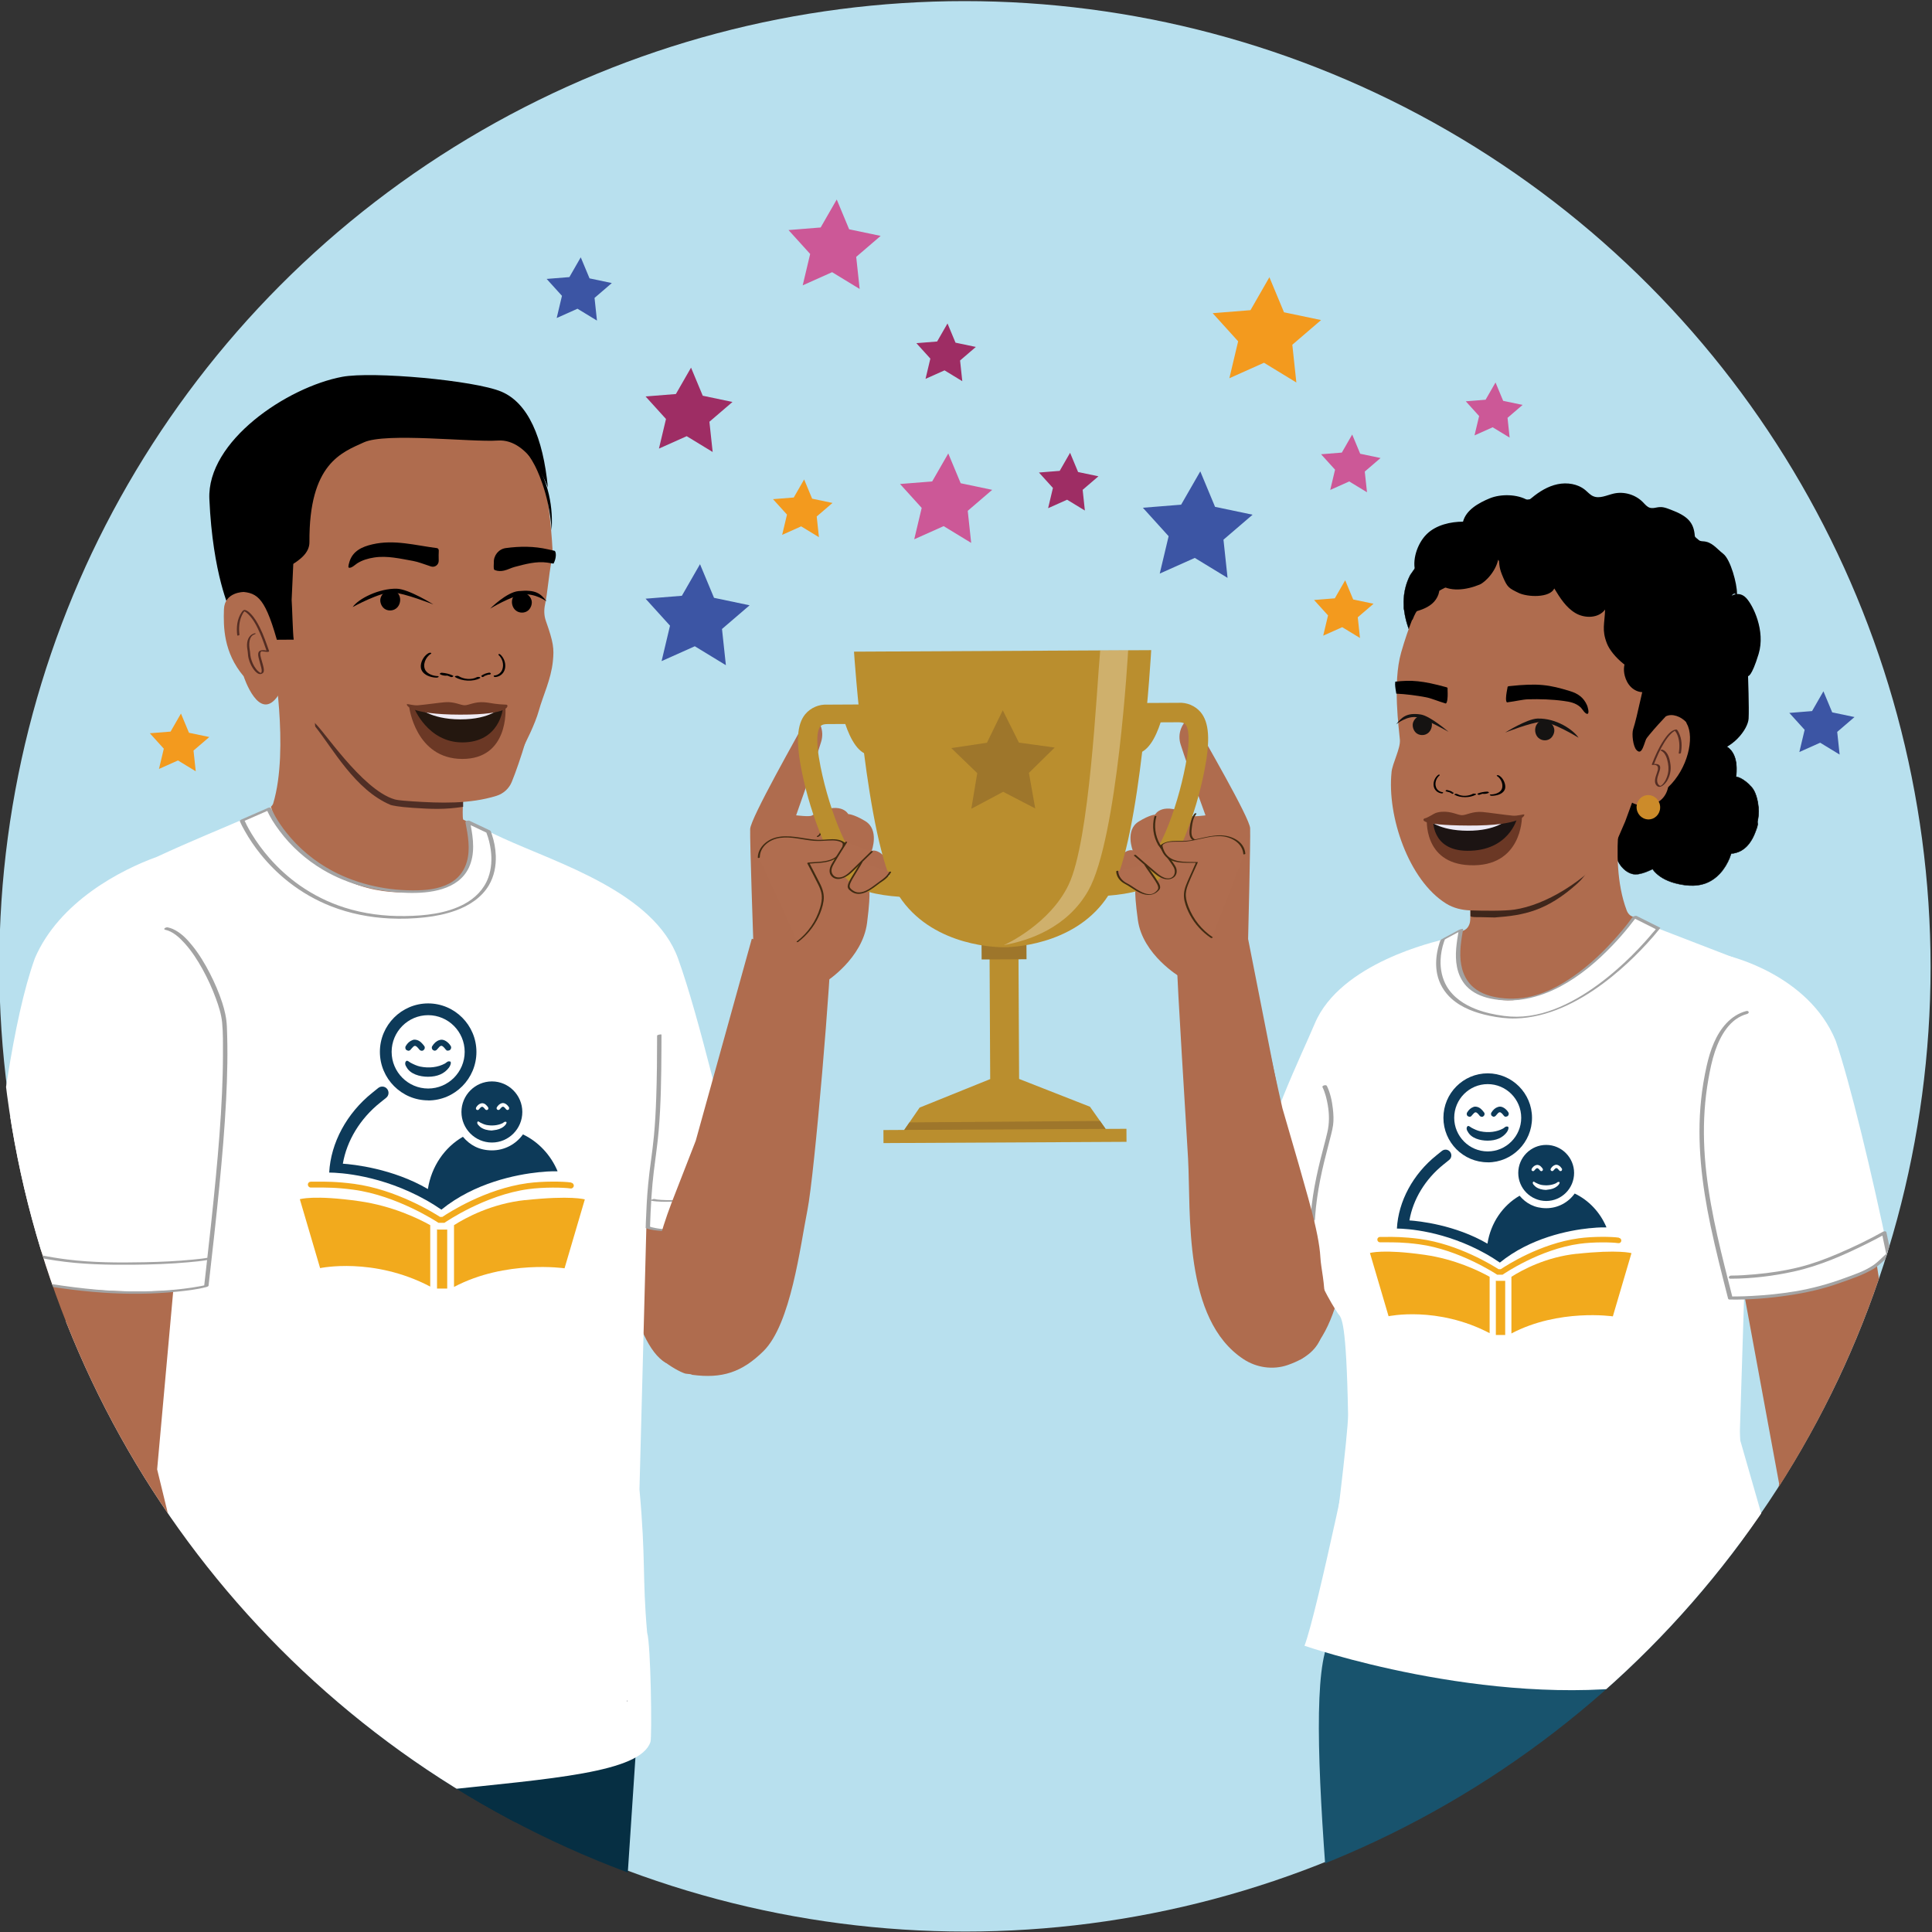<?xml version="1.0" encoding="UTF-8"?>
<svg id="Layer_3" data-name="Layer 3" xmlns="http://www.w3.org/2000/svg" xmlns:xlink="http://www.w3.org/1999/xlink" viewBox="0 0 1163.19 1163.19">
  <rect x="0" y="0" width="1163.19" height="1163.19" fill="#333333" stroke="none"/>
  <defs>
    <style>
      .cls-1 {
        fill: none;
      }

      .cls-2 {
        fill: #151312;
      }

      .cls-3 {
        fill: #805639;
      }

      .cls-4 {
        fill: #24170f;
      }

      .cls-5 {
        fill: #b8e0ee;
      }

      .cls-6 {
        fill: #1c1413;
      }

      .cls-7 {
        fill: #cc8b2a;
      }

      .cls-8 {
        fill: #18536d;
      }

      .cls-9 {
        fill: #ba8e2e;
      }

      .cls-10 {
        fill: #f39a1e;
      }

      .cls-11 {
        fill: #ede9f4;
      }

      .cls-12 {
        fill: #b06d4f;
      }

      .cls-13 {
        fill: #f0ecf5;
      }

      .cls-14 {
        fill: #062f43;
      }

      .cls-15 {
        fill: #0d3a59;
      }

      .cls-16 {
        fill: #6b3825;
      }

      .cls-17 {
        fill: #cc5897;
      }

      .cls-18, .cls-19 {
        fill: #fff;
      }

      .cls-20 {
        fill: #412b12;
      }

      .cls-21 {
        fill: #3c55a4;
      }

      .cls-22 {
        fill: #a3a3a3;
      }

      .cls-23 {
        fill: #9e2d64;
      }

      .cls-24 {
        fill: #f2aa1d;
      }

      .cls-25 {
        fill: #9e762b;
      }

      .cls-26 {
        fill: #af6c4e;
      }

      .cls-27 {
        fill: #141529;
      }

      .cls-28 {
        fill: #0b363d;
      }

      .cls-29 {
        fill: #3f261b;
      }

      .cls-30 {
        clip-path: url(#clippath);
      }

      .cls-31 {
        fill: #542d23;
      }

      .cls-32 {
        fill: #4f2e25;
      }

      .cls-19 {
        isolation: isolate;
        opacity: .3;
      }
    </style>
    <clipPath id="clippath">
      <circle class="cls-1" cx="580.74" cy="582.26" r="581.59"/>
    </clipPath>
  </defs>
  <g class="cls-30">
    <circle class="cls-5" cx="581.17" cy="581.33" r="581.59"/>
    <polygon class="cls-10" points="764.26 166.92 773.05 188.02 795.37 192.7 778.06 207.56 780.49 230.28 761 218.4 740.16 227.72 745.44 205.49 730.11 188.56 752.88 186.74 764.26 166.92"/>
    <polygon class="cls-17" points="503.77 120.12 511.24 138.05 530.21 142.03 515.49 154.66 517.57 173.97 500.99 163.87 483.28 171.79 487.77 152.9 474.74 138.51 494.09 136.96 503.77 120.12"/>
    <polygon class="cls-17" points="900.4 230.28 905 241.33 916.7 243.79 907.63 251.57 908.9 263.47 898.68 257.25 887.76 262.13 890.53 250.49 882.5 241.62 894.43 240.66 900.4 230.28"/>
    <polygon class="cls-21" points="421.45 339.68 429.89 359.93 451.31 364.43 434.69 378.69 437.03 400.49 418.32 389.09 398.32 398.03 403.39 376.7 388.67 360.45 410.53 358.7 421.45 339.68"/>
    <polygon class="cls-10" points="809.89 349.36 814.71 360.93 826.96 363.5 817.46 371.65 818.8 384.11 808.1 377.6 796.66 382.71 799.56 370.52 791.15 361.23 803.65 360.23 809.89 349.36"/>
    <polygon class="cls-10" points="108.95 429.6 113.77 441.17 126.01 443.74 116.51 451.89 117.85 464.36 107.15 457.84 95.72 462.95 98.62 450.76 90.21 441.47 102.7 440.47 108.95 429.6"/>
    <polygon class="cls-17" points="814.11 261.61 818.93 273.19 831.18 275.76 821.68 283.91 823.02 296.37 812.32 289.86 800.89 294.97 803.79 282.78 795.37 273.49 807.87 272.49 814.11 261.61"/>
    <path class="cls-26" d="M453.58,568.14s-2.16-61.7-1.93-69.01c.2-6.46,28.41-56.02,35.93-69.84h0c6.17,3.77,8.85,10.74,6.78,17.39-4.77,15.33-15.04,44.2-15.04,44.2,0,0,7.97.97,9.36.19,17.42-9.86,22.02-.93,22.02-.93,0,0,3.16-.03,10.16,4.16,8.75,5.24,3.95,17.95,3.95,17.95,0,0,4.41-1.88,10.45,6.9,6.04,8.78-12.45,15.24-12.45,15.24,0,0,1.98-.47-.77,21.17-2.75,21.64-24.79,35.5-24.79,35.5l-13.61,53.18-49.23-12.5,19.16-63.59Z"/>
    <path class="cls-20" d="M490.25,488.1c1.81,2.01,2.56,4.62,3.06,7.22.45,2.34,1.57,6.55-1.21,7.93-.73.36-.07.87.5.59,3.05-1.51,2.58-5.06,2.09-7.85-.53-2.99-1.25-6.07-3.34-8.39-.32-.35-1.45.1-1.09.49h0Z"/>
    <path class="cls-20" d="M506.04,504.67c1.92,5.75,1.48,12.08-1.21,17.51-.16.32,1,.21,1.18-.16,2.71-5.47,3.15-11.89,1.22-17.67-.13-.39-1.31-.06-1.19.32h0Z"/>
    <path class="cls-26" d="M751.44,565.46s1.51-59.75,1.22-66.83c-.26-6.25-28.03-53.96-35.44-67.27h0c-5.94,3.71-8.47,10.48-6.4,16.89,4.76,14.8,14.97,42.65,14.97,42.65,0,0-7.71,1.02-9.06.27-16.96-9.38-21.32-.69-21.32-.69,0,0-3.06,0-9.79,4.12-8.42,5.16-3.65,17.41-3.65,17.41,0,0-4.29-1.78-10.05,6.78-5.76,8.56,12.2,14.63,12.2,14.63,0,0-1.92-.44.95,20.49,2.86,20.93,25.25,34.18,25.25,34.18l14.5,54.42,44.31,12.58-17.66-89.63Z"/>
    <path class="cls-20" d="M719.21,489.84c-1.92,2.41-2.5,5.42-2.85,8.41-.31,2.67-.77,6.51,2.3,7.8.26.11.61.09.85-.09.14-.11.37-.41.09-.53-2.92-1.23-2.3-5.05-2-7.55.33-2.72.84-5.56,2.6-7.76.45-.57-.68-.63-.97-.27h0Z"/>
    <path class="cls-9" d="M654.31,539.77c-5.94.03-10.21-.23-10.59-.25l.76-11.74c.26,0,27.21,1.62,41.03-4.04,11-4.55,23.01-35.61,28.26-63.01,3.33-17.37,1.44-22.82,0-24.55-.31-.36-1.13-1.35-4.24-1.33l-10.74.05c-3.06,9.38-7.99,18.82-15.49,18.86l-21.66.11-.06-11.71,20.79-.11c1.78-1.8,4.68-8.39,6.36-14.52l1.18-4.29,19.57-.1c5.08-.33,10.02,1.74,13.35,5.6,5.13,6.12,5.88,16.68,2.5,34.25-2.72,14.15-6.81,27.99-12.21,41.35-6.98,16.67-14.76,26.89-23.11,30.33-10.29,4.19-25.51,5.05-35.67,5.11Z"/>
    <path class="cls-9" d="M554.32,540.28c5.94-.03,10.2-.33,10.59-.36l-.85-11.73c-.28,0-27.21,1.9-41.07-3.62-11.07-4.43-23.37-35.37-28.92-62.72-3.48-17.33-1.65-22.8-.13-24.54.3-.36,1.12-1.36,4.23-1.37l10.74-.05c3.16,9.35,8.21,18.74,15.69,18.7l21.69-.11-.06-11.71-20.79.11c-3.02-4.39-5.24-9.29-6.53-14.46l-1.22-4.28-19.57.1c-5.08-.27-10,1.85-13.29,5.73-5.07,6.17-5.68,16.74-2.15,34.28,2.87,14.12,7.11,27.92,12.66,41.22,7.13,16.6,15.01,26.74,23.4,30.09,10.23,4.08,25.46,4.79,35.59,4.74Z"/>
    <polygon class="cls-9" points="678.19 679.61 678.23 687.46 531.92 688.21 531.88 680.36 544.42 680.29 553.66 666.85 596.16 649.68 595.74 566.59 613.15 566.5 613.57 649.59 656.24 666.33 665.65 679.67 678.19 679.61"/>
    <rect class="cls-25" x="590.96" y="568.89" width="27.03" height="8.74" transform="translate(1211.87 1143.42) rotate(179.71)"/>
    <path class="cls-9" d="M693.1,391.43s-6.27,113.23-23.95,144.61c-17.68,31.38-55.74,34.22-64.63,34.27-8.89.05-46.95-2.44-64.94-33.61-18-31.17-25.42-144.36-25.42-144.36l178.94-.91Z"/>
    <path class="cls-19" d="M604.24,569.04c15.21-2.66,38.39-10.51,51.03-32.92,17.68-31.38,23.95-144.61,23.95-144.61l-16.83.09c-2.19,23.78-6.26,114.6-19.03,141.09-11.02,23.16-37.17,35.68-39.11,36.36Z"/>
    <polygon class="cls-25" points="544.42 680.29 665.65 679.67 662.28 674.88 547.55 675.76 544.42 680.29"/>
    <polygon class="cls-25" points="603.73 427.63 594.21 447.18 572.74 450.4 588.37 465.48 584.8 486.92 603.98 476.72 623.27 486.73 619.48 465.32 634.99 450.08 613.45 447.09 603.73 427.63"/>
    <path class="cls-20" d="M695.01,491.65c-1.54,5.76-.69,11.95,2.28,17.11.22.38,1.37-.01,1.1-.49-2.91-5.05-3.68-11.13-2.18-16.75.13-.48-1.07-.32-1.19.13h0Z"/>
    <g>
      <path class="cls-12" d="M683.22,514.89c3.82,3.28,7.63,6.57,11.45,9.85,1.9,1.64,3.87,3.31,6.26,4.06,2.11.67,4.74.4,6.09-1.35.99-1.28,1.08-3.08.62-4.64-.45-1.55-8.9-12.97-9.81-14.3"/>
      <path class="cls-20" d="M682.66,515.1c4.29,3.69,8.5,7.5,12.89,11.07,2.89,2.35,6.77,4.39,10.45,2.51,2.79-1.43,3.07-4.83,1.56-7.29s-3.08-4.59-4.68-6.84c-1.48-2.07-3.01-4.1-4.45-6.2-.22-.31-1.31.14-1.19.32,2.52,3.66,5.22,7.18,7.71,10.86,1.12,1.66,2.38,3.21,2.36,5.31-.03,2.81-2.27,4.4-4.97,3.94-2.22-.37-4.14-1.77-5.84-3.16-4.32-3.55-8.49-7.29-12.73-10.93-.26-.22-1.33.23-1.11.42h0Z"/>
    </g>
    <g>
      <path class="cls-12" d="M689.57,520.61c1.4,2.25,6.51,9.16,7.68,11.55.47.96.93,2.08.52,3.07-.19.46-.61.78-.94,1.15-5.73,6.22-15.09-2.54-18.4-4.16,0,0-5.67-2.24-5.81-7.72"/>
      <path class="cls-20" d="M688.98,520.77c1.71,2.72,3.66,5.29,5.46,7.95.78,1.16,1.6,2.34,2.23,3.59.56,1.13,1.07,2.46.16,3.57-.66.8-1.53,1.59-2.47,2.02-3.29,1.52-7.43-.88-10.19-2.58-1.87-1.16-3.62-2.52-5.6-3.5-2.95-1.46-5.2-4.11-5.36-7.49,0-.2-1.2,0-1.19.32.16,3.32,2.33,5.97,5.21,7.47,2.29,1.19,4.34,2.75,6.56,4.06,2.91,1.71,6.35,3.25,9.79,2.38,1.72-.43,3.16-1.44,4.31-2.77,1.38-1.6.09-3.67-.84-5.18-2.15-3.48-4.71-6.7-6.89-10.16-.18-.29-1.28.17-1.19.32h0Z"/>
    </g>
    <g>
      <path class="cls-12" d="M729.66,564.53c-6.99-4.62-12.39-11.6-15.12-19.52-.78-2.28-1.36-4.67-1.19-7.07.19-2.7,1.3-5.23,2.39-7.71,1.61-3.66,3.23-7.31,4.84-10.97-8.16-.3-19.07,1.61-21.43-10.37,3.39-3.05,8.59-2.24,13.15-2.36,4.74-.13,9.35-1.49,14-2.44,4.65-.95,9.56-1.49,14.07-.04,4.52,1.46,8.52,5.36,8.79,10.09"/>
      <path class="cls-20" d="M730.22,564.33c-6.64-4.44-11.84-10.89-14.68-18.37-.78-2.05-1.43-4.19-1.58-6.38-.17-2.42.44-4.72,1.31-6.95,1.79-4.55,3.93-8.99,5.91-13.47.05-.12-.13-.13-.2-.14-7.48-.25-17.23,1.02-20.48-7.62-.2-.52-.36-1.06-.5-1.6-.24-.94-.08-1.23.78-1.75,1.45-.88,3.16-1.14,4.83-1.24,2.94-.18,5.88.1,8.81-.2,6.78-.71,13.32-3.41,20.2-3.2,6.33.2,13.43,3.89,13.97,10.9.02.21,1.21,0,1.19-.32-.59-7.7-8.75-11.16-15.53-11.07-4.26.06-8.4,1.07-12.54,2-2.39.53-4.8,1.04-7.24,1.26-1.98.18-3.95.1-5.94.1-3.48,0-7.15.3-9.9,2.66-.04.03-.06.07-.06.11.86,4.14,3.06,7.61,7.12,9.15,3.48,1.32,7.34,1.26,11.01,1.26.91,0,1.83,0,2.74.02.55.01.4-.13.36.34-.02.23-.33.74-.4.91-.4.91-.81,1.83-1.21,2.74-1.43,3.24-3,6.46-4.25,9.78-1.16,3.07-1.5,6.09-.75,9.31.68,2.91,1.87,5.73,3.29,8.35,3.01,5.55,7.37,10.31,12.62,13.82.28.18,1.28-.3,1.12-.4h0Z"/>
    </g>
    <path class="cls-26" d="M403.68,710.98c8.97-6.2,17.22-13.41,24.26-21.57,5.75,27.03,10.89,51.6,14.99,64.93,3.54,10.98,7.03,23.86,10.47,37.84-13.17,2.11-26.33,4.24-39.49,6.43-6.93,1.15-5.99,20.76-12.92,21.95-20.69-11.35-28.3-75.46-35.81-89.69-.14-.26-.27-.53-.41-.8,13.89-4.42,27.09-10.91,38.91-19.08Z"/>
    <path class="cls-26" d="M781.48,706.01c-8.4-5.81-12.11-11.62-18.7-19.26-5.39,25.32-14.22,47.39-18.06,59.88-3.32,10.28,5.63,16.88,2.4,29.97,12.34,1.98,12.46,9.44,24.78,11.49,6.5,1.08,4.5,29.36,10.99,30.47,28.63-17.77,27.62-80.59,34.66-93.92.13-.24.25-.5.38-.75-13.01-4.14-25.37-10.22-36.45-17.88Z"/>
    <g>
      <path d="M966.49,500.16c2.47-7.09,15.3-10.21,17.18-17.5.46-1.77-.96-3.31-2.43-3.5.96-2.64,2.31-5.82,4.01-8.35,3.58-5.33,14.1-9.04,14.1-9.04,0,0-1.76-11.77,3.26-13.09,5.02-1.32,15.74-.36,15.74-.36,0,0,8.53-7.19,17.07-.02,0,0,8.11-.05,9.76,10.73.36,2.33.42,5.17.02,8.62,0,0,3.97.09,9.75,6.81,2.49,2.9,5.16,12.37,3.09,20.25l.18,1.75c-2.72,10.37-7.56,16.72-15.97,17.51-.02.1-5.43,20.54-25.19,19.13-17.16-1.22-22.03-9.9-22.03-9.9,0,0-7.9,4.17-12.02,3.03-4.32-1.19-7.52-4.75-9.4-8.95,1.24-4.33-8.26-12.76-7.13-17.12Z"/>
      <path d="M966.67,500.15c1.29-3.54,4.73-5.82,7.7-7.87,2.86-1.97,6.05-3.9,8.1-6.77.87-1.21,1.88-3.01,1.27-4.53-.37-.92-1.03-1.23-1.79-1.75-.07-.05-.27-.04-.32-.1-.31-.38.14-.93.28-1.3.26-.66.53-1.31.81-1.95.99-2.25,2.11-4.6,3.8-6.41,1.38-1.48,3.06-2.66,4.78-3.71,2.51-1.53,5.39-2.9,8.08-3.86.06-.02.16-.06.14-.15-.5-3.42-.79-7.82.88-10.96,1.33-2.52,4.47-2.47,6.99-2.6,2.9-.15,5.82-.06,8.71.11.89.05,1.95.39,2.65-.12,1.99-1.43,4.28-2.45,6.71-2.8,1.85-.26,3.74-.09,5.51.53,1.03.36,2,.86,2.91,1.46.47.31.98.9,1.49,1.07.28.09.66.05.95.1.72.12,1.43.34,2.11.63,6.97,3.01,7.3,12.08,6.6,18.52,0,.06.06.09.11.09,2.01.06,4.11,1.61,5.6,2.79,1.79,1.42,3.69,3.14,4.86,5.13,1.03,1.76,1.67,3.77,2.15,5.74.6,2.51.91,5.11.86,7.7-.02,1.26-.13,2.52-.34,3.77-.14.83-.42,1.59-.34,2.43.21,2.09-.72,4.2-1.47,6.13s-1.7,3.85-2.88,5.58c-2.67,3.89-6.58,6.35-11.3,6.83-.07,0-.17.05-.19.13-1.42,5.44-4.93,10.81-9.29,14.32-4.22,3.4-9.49,4.96-14.88,4.73-6.01-.26-12.29-1.68-17.41-4.93-1.96-1.25-4.14-2.9-5.31-4.98-.04-.07-.18-.04-.23-.01-1.86.98-3.85,1.79-5.86,2.41-1.57.48-3.25.89-4.91.78-1.86-.13-3.7-1.11-5.17-2.21-1.6-1.2-2.92-2.76-3.97-4.46-.49-.79-1.19-1.75-1.2-2.7,0-.5.04-.94-.05-1.44-.51-2.58-2.31-4.92-3.71-7.08-.94-1.45-1.91-2.9-2.66-4.46-.56-1.17-1.08-2.51-.78-3.82.03-.15-.31-.1-.35.03-.43,1.89.71,3.86,1.61,5.43,1.32,2.29,2.91,4.41,4.19,6.72.55,1,1.08,2.05,1.32,3.18.1.47.1.91.08,1.39-.02.66.19,1.05.52,1.67,1.44,2.72,3.51,5.19,6.23,6.69,2.27,1.26,4.47,1.5,6.99.96,2.33-.49,4.59-1.38,6.74-2.39.26-.12.6-.23.83-.4.31-.23.22.02.05-.15.11.11.19.3.28.43.58.83,1.28,1.57,2.02,2.25,3.22,2.97,7.36,4.83,11.56,5.93,5.61,1.48,11.84,2.11,17.44.27,7.34-2.41,12.59-8.71,15.38-15.72.27-.67.41-1.65.79-2.25.24-.37.44-.17,1.01-.26,1.19-.19,2.37-.51,3.49-.97,5.02-2.06,8.1-6.77,9.98-11.65.57-1.47,1.29-3.13,1.51-4.69.13-.9-.16-1.74.05-2.66.77-3.47.71-7.11.11-10.6-.47-2.74-1.23-5.62-2.7-8.01s-4-4.6-6.39-6.13c-.79-.51-1.63-.96-2.51-1.29-.41-.15-1.01-.18-1.39-.38-.04-.02-.22,0-.24-.03.02.03.22-1.1.23-1.23.05-.55.08-1.11.11-1.66.07-1.68.04-3.38-.18-5.05-.57-4.5-2.65-9.07-7.13-10.8-.57-.22-1.16-.39-1.76-.49-.29-.05-.69-.02-.97-.12s-.49-.35-.74-.54c-.85-.65-1.8-1.21-2.78-1.64-1.34-.58-2.77-.92-4.23-.99-2.46-.12-4.91.53-7.1,1.65-.69.35-1.36.75-2,1.2-.15.11-.29.24-.45.33-.22.14.27,0,.02,0-1.77,0-3.56-.24-5.33-.29-2.73-.08-5.49-.09-8.2.26-1.79.23-3.44.54-4.47,2.16-1.08,1.7-1.32,3.89-1.41,5.85-.07,1.66,0,3.33.19,4.98.02.18.04.36.07.54.03.24.21-.09.07,0-.37.25-.96.36-1.38.53-4.39,1.78-9.32,4.13-12.31,7.93-2.05,2.62-3.35,5.91-4.48,9-.02.04.04.08.07.09,2.13.42,2.81,2.41,2.08,4.27-.4,1.02-1.02,1.94-1.73,2.77-1.62,1.88-3.69,3.32-5.72,4.72-3.5,2.42-7.91,4.93-9.45,9.16-.05.13.3.09.35-.03Z"/>
    </g>
    <g>
      <path d="M844.03,474.19c12.67-10.05,14.43-27.2,12.15-42.3-2.18-14.46,7.68-37.23-9.88-35.72-.18.02,1.47-3.6,2.27-6.79.58.91,1.19,1.8,1.84,2.65,1.25,1.63,4.12-.1,3.09-1.92-1.79-3.16-3.4-6.43-4.73-9.81-2.26-5.73-3.76-11.91-3.68-18.11.07-5.58,1.39-11.03,3.93-15.97,38.23-56.55,89.17-46.59,119.66-43.77,60.8,5.62,93.29,66.28,77.11,128.51-16.59,63.78-58.95,85.4-120,86.17-26.08.33-61.76-19.73-82.29-42.55.17-.13.35-.26.53-.39Z"/>
      <path d="M925.18,517.21c-12.19,0-27.3-4.46-42.64-12.61-14.95-7.94-28.83-18.58-39.09-29.97l-.05-.06.06-.05c.07-.05.14-.11.21-.16.11-.08.21-.16.31-.24h0c5.83-4.63,9.76-11.09,11.66-19.22,1.59-6.8,1.75-14.54.47-23.02-.68-4.48-.2-9.75.26-14.85.71-7.8,1.37-15.16-2.14-18.69-1.72-1.73-4.32-2.42-7.92-2.11h-.04s-.03-.03-.03-.03c-.05-.07,0-.22.47-1.47.52-1.37,1.31-3.44,1.8-5.37l.04-.16.09.14c.68,1.05,1.26,1.9,1.83,2.65.64.84,1.68.73,2.37.28.65-.43,1.1-1.26.61-2.12-1.92-3.4-3.47-6.61-4.73-9.82-2.51-6.38-3.75-12.48-3.69-18.13.07-5.67,1.39-11.06,3.94-16,35.52-52.55,82.08-47.71,112.89-44.5,2.4.25,4.66.49,6.84.69,13.33,1.23,25.64,5.13,36.58,11.58,10.44,6.15,19.37,14.46,26.55,24.69,8.51,12.12,14.31,26.81,16.77,42.49,2.56,16.25,1.63,33.02-2.74,49.84-4.06,15.6-9.84,29.16-17.17,40.28-7.07,10.72-15.88,19.63-26.18,26.47-19.11,12.69-44.21,19.06-76.71,19.47-.21,0-.41,0-.62,0ZM843.61,474.59c10.23,11.35,24.08,21.96,39,29.88,15.58,8.27,30.93,12.74,43.19,12.59,32.47-.41,57.54-6.77,76.63-19.44,10.29-6.83,19.08-15.72,26.14-26.43,7.33-11.11,13.1-24.65,17.15-40.24,4.37-16.81,5.29-33.56,2.74-49.79-2.46-15.66-8.26-30.33-16.75-42.43-7.17-10.21-16.09-18.5-26.51-24.65-10.93-6.44-23.22-10.33-36.52-11.56-2.18-.2-4.44-.44-6.84-.69-30.77-3.21-77.28-8.05-112.75,44.43-2.53,4.92-3.85,10.28-3.91,15.93-.07,5.63,1.17,11.71,3.68,18.08,1.26,3.21,2.81,6.41,4.73,9.8.53.95.06,1.84-.65,2.31-.77.51-1.89.56-2.56-.31-.55-.72-1.11-1.53-1.75-2.52-.49,1.9-1.26,3.9-1.77,5.23-.23.6-.43,1.13-.47,1.3,3.62-.3,6.22.41,7.96,2.16,3.56,3.58,2.89,10.97,2.18,18.8-.46,5.09-.94,10.36-.27,14.82,1.28,8.5,1.12,16.26-.47,23.07-1.91,8.15-5.85,14.65-11.71,19.3h0c-.1.08-.21.16-.32.24-.05.04-.1.07-.15.11Z"/>
    </g>
    <path class="cls-18" d="M795.78,744.82c16.2,1.58,1.95-3.2,16.78,3.48,4.03,1.82,8.17,3.44,12.37,4.84,24.86-52.32,44.85-187.65,44.85-187.65-5.06,1.21-62.71,14.12-78.16,50.66-9.08,21.48-28.91,61.1-36.84,100.31,2.26,2.83,19.79,26.29,41,28.37Z"/>
    <path class="cls-8" d="M1044.46,1447.17c-19.84-119.74,25.25-254.03,38.06-304.09,26.53-103.65,19.42-173.49-12.97-217.2l-270.93,21.06-1.03,48.32c-13.64,54.05,15.9,264.96,23.07,410.92"/>
    <path class="cls-28" d="M880.98,1229.01c-1.03-21.8-2.05-43.6-3.08-65.4-.17-3.62-.11-7.34-.51-10.94-1.05-9.25-5.43-19.38-11.02-26.71-4.4-5.77-10.31-10.07-17.5-11.49-.44-.09-1.38.58-.69.71,18.03,3.56,27.45,25.18,28.25,42.03.87,18.53,1.74,37.06,2.62,55.59,1.32,28.14,2.65,56.28,3.97,84.43"/>
    <path class="cls-18" d="M801.91,656.11c1-48.43,13.08-64.79,13.08-64.79,13.38-5.88,38.3-20.07,54.48-26.09,2.39-.89,10.23-5.25,10.53-4.76,7.98,13.08,22.88,28.74,39.89,30.53,6.1.64,2.51-12.62,8.22-12.8,19.48-.6,43.44-11.07,55.09-25.81l15.06,6.6,58.08,22.41-9.05,287.59.97,2.23c-31.79,12.29-63.77,24.25-96.75,32.92-38.57,10.14-79.1,16.02-118.83,9.82-9.09-1.42-23.44,35.71-32.2,32.99,2.12-9.66,11.34-85.07,11.15-95.26-1.04-56.24-3.92-58.25-5.85-60.55"/>
    <path class="cls-26" d="M978.81,469.94s-11.41,46.4.52,78.06c1.66,4.41,4.81,3.93,4.81,3.93l-17.74,20.63c-4.07,4.58-18.5,18.34-34.29,24.35-29.02,11.04-35.95,1.93-43.75-.17-6.44-1.74-10.45-14.44-10.45-24.01l1.51-12.06s4.41-.03,5.59-5.46c1.18-5.43-2.78-46.63-2.78-46.63"/>
    <path class="cls-18" d="M817.62,851.54s-24.39,118.7-32.23,139.31c0,0,109.16,37.82,207.97,23.53,98.81-14.29,89.85-23.63,89.85-23.63l-35.44-123.46-2.97-42.21-215.1,17.02"/>
    <path class="cls-26" d="M1128.91,755.67c-3.83,1.89-7.77,3.55-11.7,5.11-5.8,2.3-11.68,4.34-17.58,6.31-3.46,1.15-6.91,2.27-10.44,3.12-5.87,1.4-11.85,2.22-17.85,2.67-7.43.56-14.86.55-22.3.46l22.09,119.84-27.51,218.14h49.81c7.17-25.84,51.1-164.11,51.09-219.68,0-12.18-8.86-99.66-15.62-135.94Z"/>
    <path class="cls-22" d="M796.23,654.54c1.66,3.41,2.6,7.29,3.22,11.01.91,5.44.94,10.82-.3,16.18-1.24,5.37-2.76,10.68-4.08,16.03-1.8,7.26-3.39,14.58-4.53,21.97-1.2,7.8-1.81,15.63-1.81,23.52.71-.31,1.43-.62,2.14-.93-2.16-.38-4.3-.97-6.38-1.65-3.5-1.16-7.31-2.77-9.71-5.7-.64-.79-3.21.19-2.47,1.09,2.5,3.06,6.43,4.75,10.08,6.01,2.23.77,4.54,1.42,6.87,1.82.55.1,2.14-.08,2.14-.93,0-14.62,2.34-28.99,5.76-43.17,1.37-5.68,2.95-11.31,4.33-16.98.44-1.8.88-3.62,1.12-5.45.42-3.18.24-6.53-.12-9.71-.51-4.65-1.55-9.59-3.61-13.83-.49-1-3.11-.18-2.67.72h0Z"/>
    <path class="cls-26" d="M164.16,394.77s10.22,56.2.32,88.98c-1.59,5.26-27.65,19.4-27.65,19.4l7.72,8.1c6.67,6.99,19.28,12.54,28.34,15.9,45.09,16.73,108.11,19.16,127.52-8.87l-12.43-20.2-9.14-4.67c-1.59-6.28,4.45-61.77,4.45-61.77"/>
    <path class="cls-14" d="M259.53,1418.62l30.37-252.22,41.64-140.74-295.53-9.07-3.2,76.65c-.91,51.1,10.11,86.1,24.24,135.22l29.98,225.66"/>
    <path class="cls-14" d="M259.53,1418.62l-1.67-393.5,127.47-8.53-28.7,432.6"/>
    <path d="M246.02,1312.79c.98-21.72,1.96-43.45,2.94-65.17,1.3-28.74-.95-58.44,10.59-85.5,4.67-10.95,11.46-21.05,20.97-28.35.53-.41-.28-.67-.64-.39h0c-18.96,14.56-26.88,38.9-29.64,61.78-1.75,14.55-1.22,29.12-1.88,43.72-.78,17.33-1.56,34.66-2.34,51.99"/>
    <path class="cls-18" d="M284.22,513.99c-2.16,7.99-7.11,19.37-22.7,21.72-23.28,3.5-46.84,2.66-75.33-19.05,0,0-19.99-17.7-23-30.78l-17.2,7.54c-10.86,4.79-31.33,13.05-51.59,22.48-21.54,7.75-58.72,26.91-73.38,60.95-13.43,37.29-21.38,101.47-28.48,164.4,17.65,6.59,28.62,13.58,47.68,14.68,1.04.06,2.8,2.7,4.08,2.79-4.98,37.43-12.85,110.95-15.06,129.69-5.76,48.71-15.96,118.01-12.01,149.2,3.96,31.2,182.45,47.37,248.38,40.31,65.93-7.06,119.99-10.64,126.02-29.21.97-2.98.24-58.57-2.01-65.75-3.01-34.13-.69-43.09-4.62-86.2l4.15-157.93c2.69,2.62,18.67,1.97,27.59.4,13.58-2.39,27.82-8.9,32.58-12.39-13.75-49.15-27.89-113.06-41.06-149.67-14.35-39.88-72.37-57.38-105.33-72.47l-19.03-8.92s-2.59-1.47-2.07.35"/>
    <path class="cls-3" d="M161.9,417.75c0,.12.02.22.03.34-.05-.14-.07-.26-.03-.34Z"/>
    <path class="cls-26" d="M243.31,483.74l38.22-2.21,19.03-4.73c1.94,0,10.9-19.79,12.17-22.31,3.95-7.8,9.35-18.3,11.71-26.74,2.52-9.04,7.27-18.63,8.41-29.47.84-7.94.34-11.53-4.17-24.36-1.15-3.26-1.25-6.53-.51-10.07,1.57-7.46,2.02-16.15,3.9-26.14.15-.79.99-4.58.66-5.43,0,0-1.82-41.51-9.61-56.2-7.79-14.68-16.36-21.26-27.33-23.85-10.97-2.59-43.13,0-43.13,0l-44.62-5.5-37.45,19.45-18.31,46.32,3.81,53.27,6.63,47.52"/>
    <path class="cls-32" d="M262.54,470.13c-.31.2-20.5-1.98-20.89-2.01l-10.49-4.72s-.05-.04-.06-.04c-.94.38-2.05.46-3.31.06-6.55-2.12-12.3-5.64-17.83-9.67-4.97-3.62-10.83-14.81-16.5-17.33-2.68-1.19-1.76-2.02-4.04-3.68.22.59.16,4.13.38,4.71,10.43,12.96,23.96,38.25,45.5,47.22,1.05.26,4.36,1.12,13.16,1.7,11.54.76,19.14,1.12,30.38-.61.07-8.13-.66-17.75-.72-25.89-4.14,0-4.11,2.7-15.58,10.27Z"/>
    <path d="M237.92,355.82c-2.45-1.26-5.31-.16-6.91,1.26-.38.33-1.39,1.29-1.86,2.9-.6,2.06.22,4.39,1.52,5.8,1.73,1.89,4.6,2.21,6.81,1.18,2.99-1.4,3.96-5,3.21-7.62-.14-.48-.78-2.5-2.76-3.52"/>
    <path d="M311.19,357.12c2.45-1.27,5.31-.18,6.92,1.24.38.33,1.39,1.28,1.87,2.89.61,2.06-.21,4.39-1.5,5.81-1.72,1.9-4.59,2.23-6.8,1.2-2.99-1.39-3.97-4.99-3.23-7.61.14-.48.78-2.5,2.75-3.53"/>
    <path d="M295.1,366.42s9.84-9.87,17.06-10.54c10.53-.98,13.23,1.38,16.97,6.21,0,0-6.9-5.03-14.3-4.14-7.07.85-19.73,8.48-19.73,8.48Z"/>
    <path d="M260.9,363.91s-14.77-9.29-22.01-9.47c-10.57-.26-23.15,5.99-26.55,11.06,0,0,16.59-9.2,24.03-8.81,7.11.37,24.53,7.22,24.53,7.22Z"/>
    <path d="M263.22,330.01c1.37.66.87,1.72.87,4.24,0,.81.02,2.04.04,3.35.04,2.43-2.33,4.21-4.64,3.45-4.15-1.37-7.84-2.8-10.7-3.31-7.75-1.37-15.68-3.32-23.53-2.09-3.75.59-7.05,1.56-10.18,3.5-.99.61-3.65,3.26-5.13,2.58-.61-.28.39-3.37.49-3.69,2.03-6.24,7.32-8.83,13.79-10.32,13.19-3.04,25.58.6,39,2.3"/>
    <path d="M333.92,331.63s-3.94-.88-3.97-.89c-8.51-1.95-16.96-1.9-25.43-.76-4.29.58-7.4,4.42-7.2,8.75,0,.03,0,.05,0,.08.04.86-.32,3.49.24,4.17.11.13.27.21.43.27,1.72.7,3.66.68,5.47.28,2.24-.5,4.24-1.64,6.45-2.22,6.34-1.67,13.01-3.51,19.54-2.59.52.07,3.31.52,3.81.62,1.9-3.56,1.59-7.19.66-7.7Z"/>
    <g>
      <path d="M287,407.74c-3.09,1.66-7.8,1.28-10.92-.69-.69-.44-2.99,0-2.02.6,4.12,2.6,10.88,2.83,14.87.69.4-.21.32-.53-.17-.69-.52-.18-1.33-.14-1.75.09"/>
      <path d="M272.72,406.75c-2.08-1-4.41-1.53-6.73-1.71-.34-.02-.78.11-1.03.34-.2.18-.24.42.02.57,1.07.63,2.44.89,3.7.86.4,0,.92-.11,1.14-.46.21-.32-.18-.53-.48-.52-1.04.02-2.1-.19-2.98-.7-.34.3-.67.6-1.01.9,2.08.16,4.16.65,6.02,1.55.37.18.9.06,1.23-.14.25-.15.51-.5.14-.68"/>
      <path d="M263.49,407.06c-2.72-.07-5.92-1.27-7.26-3.36-2.02-3.16-.15-8.06,3.24-10.09.37-.22.17-.51-.2-.59-.49-.11-1.06.08-1.45.31-2.96,1.77-4.87,5.77-4.42,8.74.42,2.77,3.03,4.7,6.28,5.5.97.24,2,.4,3.02.42.41,0,1.15-.12,1.35-.45.2-.33-.17-.48-.56-.49"/>
      <path d="M291.98,406.32c-.15-.32.12-.53.34-.53.73.02,1.48-.19,2.11-.71.24.3.48.6.72.9-1.47.17-2.94.66-4.26,1.56-.26.18-.64.06-.87-.14-.17-.15-.36-.5-.1-.68"/>
      <path d="M289.92,406.72c1.47-1.01,3.12-1.54,4.76-1.73.24-.03.55.1.73.33.14.18.17.42-.01.57"/>
      <path d="M297.63,406.69c1.77-.07,3.85-1.29,4.71-3.38,1.31-3.16.08-6.92-2.13-8.93-.24-.22-.11-.5.13-.59.32-.11.69.08.94.31,1.93,1.76,3.18,4.62,2.89,7.58-.27,2.77-1.96,4.71-4.07,5.52-.63.24-1.3.4-1.96.43-.27,0-.75-.12-.88-.45-.13-.33.11-.48.36-.49"/>
    </g>
    <path class="cls-16" d="M278.18,427.08c-12.15-.02-31.82-1.44-31.82-1.44,0,0,3.79,31.24,31.95,31.29,28.16.05,26.02-30.46,26.02-30.46,0,0-14,.63-26.15.61Z"/>
    <path class="cls-4" d="M278.3,427.08c-5.77,0-29.05-.99-29.05-.99,0,0,8.17,20.86,29.05,20.89,22.64.04,24.5-20.52,24.5-20.52l-24.5.62Z"/>
    <path class="cls-13" d="M276.68,426.45c-6.23,0-25.19-.99-25.19-.99,0,0,6.97,7.62,25.66,7.65,18.69.03,24.49-7.39,24.49-7.39l-24.96.73Z"/>
    <path class="cls-16" d="M305.13,424.31c-.59-.15-1.53-.05-4.3-.29-4.62-.41-5.91-.95-9.26-1.21-5.71-.45-9.34,1.81-11.82,1.81-2.48,0-6.11-2.28-11.82-1.84-3.35.25-11.63,1.46-16.24,1.85-2.77.23-6.02-.85-6.61-.71-.82.2.76,6.29,31.97,6.34,31.21.05,28.9-5.74,28.08-5.95Z"/>
    <path class="cls-27" d="M377.63,1024.25c.24,0,.34-.31.04-.31-.24,0-.34.31-.04.31h0Z"/>
    <path class="cls-22" d="M395.62,623.65c0,12.54-.1,25.09-.54,37.62-.26,7.49-.65,14.98-1.35,22.44-.46,4.91-1.09,9.81-1.75,14.7-.67,4.92-1.3,9.85-1.76,14.79-.7,7.45-1.09,14.92-1.36,22.39-.04,1.24-.08,2.48-.12,3.72l.07.08c2.96,1.14,6.33,1.5,9.46,1.71,8.66.6,17.4-.74,25.73-3.06,7.47-2.08,15.03-4.49,21.9-8.14,1.42-.76,2.83-1.58,4.12-2.56.28-.22,1.05-.66,1.17-1.04.15-.45-.33-1.46-.45-1.89-.37-1.41-.74-2.81-1.11-4.22-.57-2.15-1.13-4.29-1.7-6.44-.13-.5-1.85.13-2.09.23-.3.12.27-.1-.12.05s-.83.31-1.24.47c-1.38.51-2.78.99-4.18,1.46-4.6,1.53-9.27,2.85-14,3.89-9.13,2.01-18.82,3.2-28.19,2.56-1.29-.09-2.65-.18-3.91-.51-.56-.15-1.36.13-1.86.36-.23.11-.91.46-.35.61,1.1.29,2.28.38,3.4.47,3.66.3,7.34.23,11,.01,11.37-.67,22.48-2.94,33.32-6.42,2.57-.82,5.13-1.7,7.64-2.7l-2.09.23c.58,2.22,1.17,4.44,1.75,6.66l1.13,4.31c.09.34.13.92.32,1.22.11.17.04.3.18.04-.32.61-1.44,1.2-1.95,1.54-2.17,1.44-4.55,2.58-6.94,3.61-4.48,1.94-9.13,3.49-13.81,4.86-5.68,1.66-11.45,2.92-17.36,3.35-3.86.29-7.77.23-11.61-.3-1.18-.16-2.35-.37-3.5-.64-.56-.13-1.4-.25-1.83-.5-.07-.04-.26-.04-.31-.11-.03-.04.07-.69.07-.81.02-.57.04-1.15.06-1.72.07-1.96.14-3.92.23-5.87.14-3.25.32-6.5.54-9.74.33-4.93.78-9.85,1.36-14.76.98-8.2,2.24-16.35,2.95-24.58,1.4-16.18,1.59-32.47,1.68-48.71.02-3.13.02-6.27.03-9.4,0-.33-2.67.02-2.67.72h0Z"/>
    <path d="M138.58,367.54s-10.51-21.49-12.53-67.1c-1.55-34.89,46.81-67.33,79.95-73.57,18.23-3.43,79.78,2.12,95.87,8.93,16.09,6.81,25.09,27.61,28,57.75,0,0-10.72-29.67-30.18-28.32-15.88,1.1-67.4-4.97-80.63,1.1-13.24,6.07-33.09,12.67-32.76,60.09.09,12.93-23.27,17.59-29.42,25.58s-18.3,15.53-18.3,15.53Z"/>
    <path d="M175.59,361.18c.32,4.02.67,20.02,1.24,23.93l-21.08.14c-6.72-13.64-14.79-29.68-17.3-33.31-3.93-5.68-5.28-33.7-5.8-44.24l-.11-2.27c-.52-10.11,8.84-26.44,25.02-43.67,17.81-18.97,50.01-30.31,82.04-28.89,3.04.14,6.09.38,9.03.73,27.87,3.33,51.31,16.44,69.65,38.94,13.23,16.23,14.59,35.11,13.84,46.68-1.39-22.74-9.91-38.56-10.27-39.22-8.07-15.28-17.93-19.47-24.78-20.29-5.98-.71-10.4.98-11.28,1.35-6.71,1.67-16.62,1.01-23.77.15-5.33-.64-9.57-1.44-10.72-1.66-3.65-2.36-9.06-4.03-15.68-4.82-15.37-1.84-37.49,1.4-41.88,8.17-4.88,7.51-15.6,34.12-15.51,40.26"/>
    <path class="cls-26" d="M167.57,418.6c-11.56,17.28-20.86-11.41-20.86-11.41-12.14-14.37-12.24-29.78-11.88-40.32.36-10.54,11.95-10.46,11.95-10.46,9.85,1,14.29,6.25,22.75,39.39"/>
    <path class="cls-31" d="M153.22,381.3c-3.71,1.11-4.68,4.62-4.47,8.14.06.92.26,1.81.38,2.72.18,1.43.18,2.81.53,4.22s.84,2.74,1.48,4.02c.99,1.98,4.09,7.12,7,4.91.95-.72.76-2.06.59-3.09-.3-1.72-.87-3.4-1.32-5.08-.31-1.18-1.2-3.64-.33-4.77.33-.42.91-.19,1.45-.13.8.09,1.6.18,2.4.26.2.02,1.22-.12,1.09-.5-1.72-4.85-3.34-9.72-5.67-14.34-1.45-2.89-3.13-5.8-5.41-8.13-.86-.88-1.91-1.83-3.11-2.21s-1.79.5-2.38,1.36c-2.74,4-3.2,9.12-2.62,13.81.04.36,1.39.08,1.34-.36-.46-3.74-.26-7.62,1.24-11.12.53-1.23,1.21-2.54,2.18-3.49l-1.03.34s.45.14.7.27c.81.4,1.52,1.01,2.17,1.64,3.34,3.25,5.49,7.75,7.31,11.96,1.5,3.48,2.68,7.07,3.94,10.63l1.09-.5c-1.7-.19-5.31-1.25-6.15.99-.44,1.17-.03,2.67.25,3.83.38,1.6.9,3.17,1.29,4.78.25,1.04.71,2.54.12,3.54-.15.26-.02.17-.3.09-.34-.1-.65-.28-.94-.48-.74-.52-1.37-1.22-1.92-1.93-1.49-1.94-2.52-4.27-3.11-6.64-.4-1.6-.37-3.23-.66-4.83-.56-3.06-.69-8.23,3.03-9.34.78-.23.65-.79-.15-.55h0Z"/>
    <path class="cls-26" d="M296.31,462.71c-.26-.03-.51-.12-.73-.26-4.11-2.62-4.46-4.13-6.46-4.57-.46-.1-.7-.26-2.13-.44-5.75-.7-9.25-1.23-24.46,8.8-.3.2-20.5-1.98-20.89-2.01l-10.49-4.72c-1.76-1.04-41.32-33.14-41.32-33.14-.61-1.08-7.8-8.76-8.1-9.8-.12-.06-.24-.13-.37-.17-.05-.02-.15-.06-.25-.1-.02.07-.04.16-.05.21-.06.45-.04.92-.01,1.37.12,1.96.6-10.8,1.22-8.93.96,2.87,1.65,6.71,2.49,9.6.3,1.02,3.79,15.27,4.17,16.25,4.49,2.68,28.68,40.58,48.6,46.45,1.05.26,2.13.64,10.93,1.22,16.53,1.08,34.3,1.7,50.45-3.32,4.21-1.31,7.57-4.39,9.2-8.36,4.65-11.31,13.07-37.37,15.4-54.17-4.32,9.79-13.42,30.77-19.7,45.05-.19.43-6.45.89-6.97,1.05"/>
    <path class="cls-29" d="M884.1,534.1c-.05-8.19-.57-6.98-.74-15.37-.01-.71-.11-1.36-.24-1.99,24.58-.24,59.23-11.85,79.96-12.36-.78.59-1.83,17.12-13.29,27.45-18.41,16.59-32.18,19.3-49.9,20.55l-8.91-.2s-5.54.18-5.65-.63l.1-17.47h-1.33Z"/>
    <g>
      <path class="cls-26" d="M983.16,474.96c.59-9.43-1.49-11.49,1.8-20.38,2.5-6.73,13.03-18.04,17.94-23.27,3.97-2.04,9.25.23,12.19,3.37l.53,1.18c4.63,8.22.64,26.84-11.31,38.12-2.66,12.62-17.55,13.17-23.52,8.04.04-2.29,2.22-4.78,2.36-7.06Z"/>
      <path class="cls-26" d="M837.79,464.9c.58-5.47,5.45-14.24,5.04-19.48-.48-6.06-4.53-34.14.77-52.63,2.24-7.81,4.5-14.26,6.49-19.35.23-.18.43-.43.56-.77.43-1.15,1.04-2.49,1.56-3.44,5.72-10.31,17.43-16,28.34-19.54,6.15-1.99,10.87-13.73,17.26-14.67,3.78-.56,9.36,9.4,13.21,9.15-.17.36-.15.5.18.26,0,.18,1.03-.07,2.13-.39,1.11-.05,2.22-.09,3.3-.11-.02.07-.06.14-.1.21-.07.47-.43,1.37-.79,1.37,2.48,1.1,5.35.31,7.8-1.25-.81.77-1.22,1.54-1.62,1.92,2.06-.03,3.7.33,5.74-1.22,0,.38-.8,1.53-1.22,1.53,2.07.73,4.53.32,6.57-.85,0,.38-.81,1.15-1.21,1.53,1.64.36,3.29.33,4.92-.83l-1.21,1.53c1.64-.02,2.89.72,5.35-.07,0,.38-.82.77-.81,1.15,1.24-.02,2.88-.04,4.11-.44,0,.38-1.22,1.15-.81,1.15,1.46-.02,2.61.56,4.28.13.11.05.23.1.34.15-.3.39-.6.89-.91,1.18,1.14-.02,2.28.14,3.42-.01.38.18.75.37,1.12.56-.13.2-.27.4-.41.54.64,0,1.22.1,1.81.18.58.31,1.16.62,1.74.94.11.06.22.13.33.19-.06.05-.11.1-.16.15.14,0,.28,0,.42,0,12.24,7,22.59,16.87,31.21,27.89,6.45,8.25,11.98,17.19,16.59,26.58.09,2.14.06,4.01,0,5.45-.06,1.36-.58,3.46-1.38,5.96-3.62,4.12-6.62,8.71-8.97,13.69-4.7,10-6.63,21.16-7.01,32.14-.27,7.84-3.2,7.69-2.28,15.47l-5.01,13.71-6.64,15.36c-18.62,21.54-41.6,34.96-60.07,37.73-6.08.91-18.75.71-26.4.48-5.19-.16-10.35-1.4-14.76-4.15-22.5-14.02-35.59-52.61-32.8-79.09Z"/>
    </g>
    <path class="cls-31" d="M995.84,459.98c1.7-4.38,3.59-8.73,6.05-12.75,1.27-2.08,2.7-4.16,4.51-5.8.46-.42.95-.82,1.49-1.14.2-.12.41-.23.48-.26s.14-.06.21-.09c.22-.09-.07.02.07-.03.64-.22-.42.18-.33-.12-.04.14.87,1.28.96,1.44,2.02,3.72,2.14,8.18,1.42,12.26-.08.46,1.26.24,1.33-.18.71-4.01.64-8.34-1.21-12.05-.29-.57-.67-1.51-1.21-1.92-.28-.21-.57-.16-.89-.09-3.1.67-5.5,4.09-7.12,6.51-2.98,4.45-5.16,9.44-7.09,14.42-.15.39,1.17.23,1.33-.18h0Z"/>
    <path class="cls-31" d="M994.89,460.49c1.24-.07,2.97-.02,3.28,1.48.24,1.15-.29,2.43-.64,3.51-.74,2.27-2.08,5.47-.11,7.5,2.24,2.3,5.38-1.28,6.41-3.09,1.64-2.87,2.35-6.21,1.93-9.47s-1.38-7.79-4.81-9.05c-.26-.1-.61-.02-.86.08-.04.02-.61.29-.4.37,3.01,1.11,4.04,4.86,4.55,7.7s.38,5.43-.62,8.22c-.64,1.78-1.6,3.67-3.09,4.9-.45.37-.79.64-1.34.33s-.99-.97-1.21-1.55c-.9-2.42.64-5.19,1.27-7.5.25-.93.57-2.17-.06-3.02-.79-1.08-2.55-.98-3.72-.91-.35.02-1.46.57-.58.52h0Z"/>
    <path class="cls-2" d="M859.56,432.53c-2.27-1.4-5.08-1.74-6.72-.46-.39.3-1.43,1.16-1.99,2.7-.72,1.97-.09,4.3,1.06,5.77,1.53,1.96,4.28,2.48,6.47,1.62,2.98-1.16,4.16-4.61,3.62-7.22-.1-.48-.61-1.28-2.44-2.41"/>
    <path class="cls-2" d="M927.52,434.07c2.45-1.07,5.13.19,6.58,1.68.34.35,1.25,1.35,1.6,2.95.44,2.05-.51,4.27-1.85,5.57-1.79,1.73-4.58,1.86-6.64.7-2.79-1.57-3.48-5.15-2.58-7.65.17-.46.92-2.39,2.9-3.26"/>
    <path class="cls-2" d="M906.2,441.06s13.08-8.26,19.47-8.44c11.54-.33,21.73,6.99,24.71,11.53,0,0-15.92-9.85-22.49-9.52-6.28.32-21.69,6.43-21.69,6.43Z"/>
    <g>
      <path d="M877.51,478.13c2.57,1.45,6.58,1.29,9.29-.21.6-.33,2.54.09,1.7.55-3.57,1.98-9.32,1.95-12.64.09-.33-.19-.26-.44.17-.56.44-.13,1.14-.07,1.49.13"/>
      <path d="M889.66,477.78c1.79-.75,3.79-1.1,5.77-1.17.29,0,.66.11.86.31.16.15.19.35-.03.46-.93.48-2.1.64-3.16.58-.34-.02-.78-.12-.95-.41-.17-.27.16-.42.43-.41.88.05,1.78-.09,2.55-.48.28.26.56.51.84.77-1.77.06-3.55.4-5.15,1.07-.32.13-.77.02-1.04-.15-.2-.13-.42-.42-.1-.56"/>
      <path d="M897.49,478.32c2.31.03,5.06-.85,6.26-2.5,1.81-2.5.36-6.87-2.46-8.62-.31-.19-.13-.42.19-.47.42-.07.9.1,1.22.3,2.46,1.53,3.96,5.18,3.5,7.57-.44,2.24-2.7,3.72-5.49,4.27-.83.16-1.71.26-2.57.25-.35,0-.97-.13-1.14-.41-.16-.28.16-.38.49-.38"/>
      <path d="M873.32,476.82c.13-.26-.09-.43-.27-.44-.62,0-1.25-.2-1.77-.64-.21.24-.42.47-.64.71,1.24.18,2.48.63,3.57,1.4.22.15.54.07.74-.08.15-.12.32-.39.11-.55"/>
      <path d="M875.06,477.21c-1.22-.86-2.6-1.35-3.99-1.55-.2-.03-.47.07-.63.25-.12.14-.16.33,0,.46"/>
      <path d="M868.52,476.94c-1.5-.11-3.23-1.17-3.9-2.89-1.02-2.61.13-5.62,2.07-7.18.21-.17.11-.41-.09-.48-.27-.1-.59.04-.81.22-1.69,1.37-2.83,3.65-2.68,6.06.15,2.26,1.52,3.89,3.3,4.61.53.21,1.09.37,1.65.41.23.02.64-.07.76-.33.12-.27-.08-.39-.29-.41"/>
    </g>
    <path class="cls-2" d="M872.11,440.63s-10.97-9.59-16.79-10.47c-8.49-1.28-11.51,1.83-14.75,5.91,0,0,6.54-5.29,12.5-4.21,5.69,1.03,19.04,8.76,19.04,8.76Z"/>
    <path class="cls-16" d="M880.19,493.5c12.22.05,36.1-1.27,36.1-1.27,0,0,0,30.06-31.53,28.69-28.3-1.23-25.68-28.49-25.68-28.49,0,0,8.89,1.02,21.11,1.07Z"/>
    <path class="cls-6" d="M880.08,493.5c5.81.03,33.3-.8,33.3-.8,0,0-4.78,19.75-30.07,19.53-22.07-.19-20.48-19.45-20.48-19.45l17.25.72Z"/>
    <path class="cls-11" d="M879.82,494.41c5.81.07,5.82.34,27.56-.83,0,0-6.4,6.66-23.82,6.58-17.43-.08-23.64-6.56-23.64-6.56l19.9.81Z"/>
    <path class="cls-16" d="M857.82,492.68c.62-.16.73,0,4.2-1.95,1.23-.69,2.4-1.7,5.89-1.97,5.95-.45,9.72,2.03,12.3,2.04,2.59.01,6.37-2.44,12.32-1.93,3.48.3,13.36,1.75,18.17,2.21,2.88.27,6.27-.89,6.89-.73.86.22-.84,6.84-33.34,6.69-32.51-.14-27.28-4.15-26.42-4.37Z"/>
    <ellipse class="cls-7" cx="992.41" cy="486.05" rx="7.09" ry="7.33" transform="translate(-64.03 161.94) rotate(-9.04)"/>
    <path d="M908.47,413.12c17.9-1.94,24.35-.82,36.81,2.98,4.79,1.46,8.19,3.87,10.22,8.52.3.69,1.56,4.73.34,5.13-1.37.45-3.37-3.13-4.2-3.88-2.96-2.73-6.57-3.36-10.28-3.87-6.81-.94-14.41-1.17-21.23-.98-3.44.09-7.43,1.17-12.84,1.86-.95-.67-.51-4.27-.18-6.16.43-2.48.08-.37.52-2.83,0,0-.21-.65.84-.76Z"/>
    <path d="M840.21,414.84c-.13-.89-.26-2.06-.27-2.81,0-.53.03-1.07.09-1.61,9.55-1.13,16.3-.66,30.8,3.33,1,.27.69.88.69.88.04,2.51.03.36.07,2.88.03,1.92-.1,5.54-1.11,6.06-5.1-1.5-8.76-3.18-12.05-3.79-5.64-1.06-11.88-1.88-17.78-2.16-.15-.93-.31-1.85-.44-2.79Z"/>
    <path d="M1042.85,398.18c-10.69-15.93-22.64-31.4-38.16-42.67-14.54-10.56-31.61-17-48.6-22.88-11.43-3.95-23.03-7.72-35.04-9.1-12.01-1.38-24.6-.24-35.38,5.23-9,4.57-16.55,12-26.17,15.05-1.14.36-2.39.65-3.49.2-1.3-.52-3.11,2.41-3.58,1.09-2.67-7.52.87-17.97,6.58-23.55,5.7-5.58,14.5-7.47,21.82-7.47,1.83-7.03,9.33-11.27,16.05-14.04,6.72-2.76,16.64-2.58,22.89,1.13,1.28.76-1.47.28,0,0,.95-.18,1.72-.84,2.46-1.45,4.54-3.78,9.73-6.97,15.51-8.19,5.78-1.21,12.21-.23,16.75,3.55,1.52,1.26,2.84,2.84,4.65,3.64,3.89,1.74,8.25-.6,12.4-1.55,6.21-1.42,13.09.6,17.56,5.14,1.31,1.33,2.53,2.93,4.32,3.42,1.17.33,2.43.12,3.62-.12,3.72-.77,5.43-.04,8.98,1.3,9.99,3.78,13.76,7.58,14.36,15.75.07.89,1.59,1.65,2.19,2.32.64.72,1.71.86,2.67.91,5.49.26,7.95,4.17,12.28,7.55,4.42,3.45,8.3,18.13,8.25,23.74-.05,5.11-.1-2.59-3.2,1.48,0,0,4.54-2.97,8.67,1.29,4.14,4.26,11.82,19.8,7.55,33.81-4.27,14-6.35,13.28-6.35,13.28,0,0,.69,19.02.34,25.58-.35,6.55-10.09,19.06-22.3,19.92,0,0,6.64-.13,7.29,3.94.65,4.07,1.81,4.54-2.68,4.91-4.49.37,7.76-63.19,7.76-63.19Z"/>
    <path d="M1006.64,415.79c-4.79,8.81-9.58,17.61-14.37,26.42-2.57,4.73-3.37,13.26-7.03,9.31-2.04-2.21-2.9-9.58-1.98-12.44,2.78-8.63,5.48-24.37,8.25-32.99-8.68-.32-20.99-10.73-24.1-18.84-3.11-8.11-1.32-11.58-1.04-20.26-3.88,5.31-12.2,5.47-17.86,2.12-5.67-3.35-9.31-9.19-12.72-14.81-2.65,5.71-16.03,5.35-21.68,2.58-5.66-2.77-6.55-3.32-9.06-9.1-2.52-5.77-2.35-7.41-2.71-12.91-.82,8.48-8.14,15.69-11.49,17.08-7.87,3.27-18.37,4.79-24.9-.7,1.82,4.2-.29,9.29-3.79,12.25-3.5,2.96-8.07,4.26-12.52,5.37-.91.23-1.9.45-2.78.11-2.38-.9-1.78-4.44-.61-6.71,11.65-22.72,36.35-38.13,61.87-38.61,23.48-.44,45.57,10.68,65.48,23.15,13.54,8.48,27.48,18.91,31.95,34.25"/>
    <path d="M980.38,395.75c-2.79,2.83-3.17,7.33-2.15,11.17.67,2.53,1.9,4.95,3.78,6.78,1.87,1.83,4.42,3.03,7.03,3.02.42,0,.88-.05,1.2-.33.24-.22.35-.53.45-.84,1.69-5.16,2.6-10.57,2.7-15.99.02-.86,0-1.75-.42-2.5-1.28-2.3-5.03-1.51-6.96-3.29"/>
    <path class="cls-22" d="M160.56,487.34c1.86,4.53,4.7,8.79,7.6,12.7,7.07,9.56,16.13,17.62,26.36,23.67,15.31,9.05,32.99,13.28,50.67,13.85,13.3.43,30.75-1.59,37.13-15.27,3.76-8.08,2.68-17.27,1.01-25.73-.14-.71-.28-1.41-.42-2.12-.8.34-1.6.68-2.39,1.02,3.14,1.48,6.28,2.97,9.42,4.45.76.36,1.53.72,2.29,1.08.17.08.38.23.57.27.42.09-.21.2-.09-.21-.03.1.19.48.23.57,1.25,3.22,2.07,6.64,2.53,10.06.76,5.63.43,11.45-1.54,16.81-2.58,7.02-7.98,12.37-14.51,15.85-10.74,5.73-23.67,7.01-35.63,7.19-12.32.18-24.68-1.38-36.44-5.13-9.55-3.05-18.64-7.56-26.85-13.31-6.74-4.72-12.87-10.3-18.29-16.48-4.01-4.58-7.64-9.49-10.79-14.7-.99-1.64-1.93-3.31-2.81-5.01-.48-.93-.86-1.94-1.37-2.85-.07-.12-.11-.25-.16-.37l-.8.94c5.38-2.35,10.76-4.7,16.14-7.05.39-.17,1.07-.63.7-1.11s-1.36-.23-1.77-.05c-5.38,2.35-10.76,4.7-16.14,7.05-.27.12-.97.52-.8.94.82,2,1.87,3.92,2.92,5.8,2.75,4.91,5.94,9.58,9.46,13.97,5.03,6.26,10.76,11.96,17.08,16.91,7.77,6.09,16.4,11.04,25.6,14.62,11.22,4.37,23.14,6.7,35.16,7.28,7.1.34,14.27.12,21.33-.68,6.3-.71,12.57-1.97,18.54-4.15,7.93-2.89,15.47-7.75,19.83-15.15,3.19-5.41,4.39-11.65,4.16-17.88-.16-4.33-.98-8.66-2.37-12.76-.21-.62-.38-1.45-.75-2.01-.23-.35-.61-.46-.98-.64-.75-.36-1.5-.71-2.25-1.07-2.06-.97-4.12-1.95-6.18-2.92-1.11-.52-2.22-1.05-3.33-1.57-.62-.29-2.58.03-2.39,1.02,1.49,7.82,3.05,15.87.81,23.73-1.36,4.75-4.22,8.91-8.33,11.69-6.11,4.13-13.86,5.25-21.08,5.44-17.71.46-35.93-3.35-51.6-11.73-10.67-5.71-20.15-13.57-27.67-23.06-2.4-3.03-4.61-6.22-6.55-9.56-.9-1.56-1.66-3.22-2.5-4.83-.04-.07-.06-.15-.09-.22-.39-.96-3.03-.17-2.67.72Z"/>
    <path class="cls-22" d="M982.83,552.18c-3.37,4.86-7.25,9.41-11.22,13.79-8.51,9.39-18.03,18.07-28.81,24.79-5.73,3.57-11.86,6.6-18.36,8.47-6.93,2-14.16,2.49-21.31,1.55-5.7-.74-11.45-2.49-15.91-6.24-3.37-2.84-5.64-6.67-6.83-10.89-2.06-7.3-1.09-15.01.2-22.36.11-.63.22-1.26.33-1.89.09-.51-2.17.24-2.35.34-2.44,1.32-4.89,2.64-7.33,3.97-1.13.61-2.31,1.17-3.4,1.84-.25.16-.41.29-.54.53-.4.72-.61,1.64-.86,2.42-.47,1.53-.86,3.09-1.14,4.66-.81,4.42-.93,9,0,13.41,1.2,5.65,4.19,10.7,8.46,14.57,6.35,5.76,14.84,8.73,23.11,10.44,5.15,1.06,10.4,1.73,15.67,1.6,4.81-.12,9.57-.81,14.24-1.93,9.38-2.25,18.28-6.29,26.55-11.21,7.95-4.73,15.38-10.33,22.34-16.41,5.61-4.89,10.93-10.11,15.96-15.6,2.63-2.87,5.2-5.8,7.62-8.86.11-.14.22-.28.33-.42.05-.09.03-.15-.06-.21-4.7-2.35-9.4-4.7-14.1-7.05-.48-.24-1.24,0-1.72.17-.11.04-1.2.53-.8.73,2.52,1.26,5.04,2.52,7.56,3.78,1.6.8,3.21,1.6,4.81,2.41.44.22.95.59,1.42.71.41.1.12.2.23-.03-.38.82-1.3,1.63-1.87,2.32-1.52,1.83-3.08,3.63-4.67,5.4-5.25,5.83-10.84,11.37-16.74,16.54-7.47,6.55-15.47,12.55-24.1,17.5-8.85,5.07-18.5,9.08-28.64,10.54-5.11.74-10.31.78-15.43.09-5.71-.76-11.42-1.98-16.81-4.06-7.06-2.73-13.75-7.1-17.64-13.76-2.77-4.74-3.89-10.24-3.7-15.69.13-3.74.83-7.48,2.03-11.02.14-.42.29-.84.46-1.25.22-.57.24-.25-.11-.18.29-.06.66-.36.92-.5l2.08-1.13,5.15-2.79c.91-.49,1.82-.99,2.74-1.48l-2.35.34c-1.22,7.29-2.51,14.67-1.05,22.04.85,4.29,2.69,8.34,5.69,11.56,3.78,4.04,9.01,6.29,14.34,7.44,14.47,3.13,29.24-.35,42.12-7.19,11.83-6.28,22.25-15.13,31.47-24.78,3.45-3.6,6.74-7.35,9.87-11.23,1.03-1.27,2.04-2.56,3.02-3.87.52-.68,1.13-1.37,1.56-2.12.05-.1.13-.18.19-.27.27-.39-.97-.24-1.06-.23-.5.09-1.26.26-1.57.71Z"/>
    <path class="cls-18" d="M1048.03,781.45l-12.79-65.31,4.88-140.73s48.62,10.93,65.1,51.2c8.46,24.56,21.81,79.86,31.85,128.33,0,0-8.88,10.37-35.77,18.69-26.89,8.32-51.28,7.82-51.28,7.82"/>
    <path class="cls-22" d="M1051.37,608.7c-9.42,2.51-15.64,10.4-19.41,18.99-2.03,4.62-3.41,9.47-4.51,14.39-1.45,6.52-2.54,13.12-3.25,19.76-2.72,25.57.41,51.22,5.69,76.26,3.09,14.67,6.84,29.2,10.53,43.73.09.36.52.57.86.58,12.01.23,24.15-.8,36.01-2.58,10.12-1.52,20.13-3.74,29.78-7.18,7.04-2.51,14.45-4.87,20.91-8.72,3.77-2.25,6.68-5.55,9.97-8.4.28-.25.54-.53.46-.93-.89-4.23-1.78-8.46-2.67-12.7-.16-.76-1.44-.66-1.92-.39-8.84,4.95-18.03,9.37-27.35,13.34-7.5,3.2-15.15,6.05-23.07,8.03-8.8,2.2-17.8,3.53-26.83,4.34-4.75.42-9.54.76-14.32.77-1.5,0-2.07,1.88-.26,1.88,12.73-.02,25.67-1.61,38.08-4.34,15.61-3.44,30.42-9.99,44.66-17.13,3.44-1.73,6.88-3.49,10.24-5.37-.64-.13-1.28-.26-1.92-.39.89,4.23,1.78,8.46,2.67,12.7l.46-.93c-2.95,2.56-5.39,5.35-8.52,7.48-5.12,3.48-11.59,5.58-17.45,7.73-9.67,3.54-19.48,6.21-29.64,7.89-8.48,1.4-17.05,2.27-25.64,2.73-3.12.17-6.24.28-9.36.32-.9.01-1.8.02-2.7.01-.13,0-.27,0-.4,0,.43,0,.06-.06,0,0-.02.03-.21,0-.26,0l.86.58c-6.27-24.75-12.84-49.57-15.74-74.99-1.42-12.47-1.89-25.06-1.05-37.59.43-6.42,1.21-12.82,2.34-19.16.98-5.51,2.11-11.06,3.91-16.38,3.21-9.47,8.92-19.79,19.29-22.55,1.64-.44,1.18-2.19-.47-1.75h0Z"/>
    <path class="cls-18" d="M805.76,791.14s-12.57-18.49-14.05-30.9-.41-25.81-.41-25.81l22.89,8.72-8.43,47.99Z"/>
    <path class="cls-26" d="M492.45,579.72l-39.8-14.56-33.77,121.64-14.71,37.79c-6.51,17.19-11,34.21-13.73,52.38-.46,3.09-.92,5.46-1.24,7.69.04,4.02.32,7.99.83,11.82,1.05,7.93,3.69,16.29,8.64,22.31,5.08,4.07,10.63,7.16,13.84,8.18.82.14,1.67.25,2.55.3.65.04,1.22.21,1.72.47,17.93,2.39,29.91-1.51,42.83-14.23,16.59-16.32,22.19-63.35,26.48-84.76,4.35-21.74,14.59-144.09,14.53-166.26l-8.18,17.23Z"/>
    <path class="cls-26" d="M4.77,747.8c4.96,1.64,11.83,2.92,16.86,4.15,7.4,1.81,14.86,3.3,22.33,4.69,4.37.81,8.74,1.6,13.16,2.02,7.34.71,14.72.7,22.05.24,9.08-.57,18.08-1.83,27.07-3.18l-11.63,128.93,9.37,38.49c1.84,7.55,3.24,15.2,4.21,22.9l22.54,179.56-63.82,18.49C25.87,968.79,8.08,949.84.9,895.45c-6.5-49.21,1.77-102.61,3.88-147.66Z"/>
    <path class="cls-18" d="M1.11,671.62l-11.23,93.93s65.96,19.67,139.89,8.7c72.95-10.82,59.65-79.17,59.65-79.17L1.11,671.62Z"/>
    <path class="cls-22" d="M99.38,559.76c4.73,1,8.65,4.68,11.78,8.14,4.25,4.7,7.73,10.09,10.78,15.62s5.82,11.55,8.03,17.61c1.69,4.63,3.28,9.5,3.76,14.44.63,6.51.51,13.19.5,19.73-.01,7.6-.22,15.2-.56,22.79-.75,16.9-2.12,33.76-3.72,50.59-1.83,19.36-3.98,38.69-6.17,58.02-.29,2.57-.59,5.14-.88,7.72l1.17-.8c-.3.08-.6.14-.89.21-.37.08-.74.16-1.11.24-.11.02-.22.04-.32.07-.37.08.17-.03-.08.02-.29.06-.59.12-.88.17-3.4.65-6.82,1.15-10.25,1.57-12.76,1.55-25.66,1.89-38.5,1.42-18.35-.67-36.48-3.38-54.57-6.4-5.57-.93-11.14-1.9-16.68-3.02-1.71-.35-3.42-.71-5.11-1.11-.63-.15-1.26-.3-1.88-.46-.25-.06-.5-.13-.75-.2-.15-.04-.72-.2-.58-.16-.66-.19-1.32-.39-1.96-.64-.19-.07-.37-.16-.56-.24-.1-.05-.54-.26-.21-.1-.02,0-.2-.15-.19-.16.01-.01,0,.04.02.03,0,0-.29.44-.45.57.1-.08-.37.17-.27.13.26-.1.77-.35.82-.68.97-6.23,1.93-12.46,2.9-18.69-.8.27-1.6.53-2.4.8,3.73,1.8,7.7,3.18,11.63,4.47,10.4,3.44,21.12,5.88,31.95,7.5,15.41,2.31,30.96,2.62,46.52,2.48,11-.1,22.01-.48,32.97-1.46,4.02-.36,8.07-.73,12.05-1.46.05,0,.09-.02.14-.03.4-.08,1.5-.32,1.53-.87s-.73-.59-1.14-.51c-3.09.59-6.26.91-9.39,1.22-9.82.99-19.69,1.42-29.55,1.61-15.52.3-31.12.27-46.54-1.68-11.44-1.44-22.8-3.77-33.81-7.21-3.26-1.02-6.5-2.13-9.68-3.38-1.46-.57-2.88-1.27-4.35-1.83-.06-.02-.12-.06-.18-.09-.56-.27-2.28.02-2.4.8-.97,6.23-1.93,12.46-2.9,18.69l.82-.68c-.41.15-1.06.54-.9,1.07.18.59,1.31.89,1.8,1.06,2.06.73,4.21,1.22,6.34,1.7,4.54,1.02,9.13,1.87,13.71,2.68,17.84,3.16,35.8,6.07,53.9,7.24,14.43.93,28.96.86,43.36-.59,6.03-.61,12.26-1.28,18.14-2.83.07-.02.15-.04.22-.06.32-.08,1.12-.37,1.17-.8,2.27-19.9,4.52-39.81,6.48-59.74,1.7-17.34,3.19-34.7,4.08-52.1.75-14.7,1.09-29.45.46-44.16-.22-5.01-1.28-9.73-2.84-14.5-1.98-6.03-4.51-11.89-7.41-17.54-2.97-5.78-6.36-11.42-10.43-16.49-3.22-4.02-7.07-8.08-11.87-10.19-.96-.42-1.97-.74-3-.96-.58-.12-1.45.09-1.89.51-.39.38-.33.75.23.87h0Z"/>
    <g>
      <path class="cls-15" d="M257.78,662.49c-16,0-29.06-13.11-29.06-29.21s13.06-29.16,29.06-29.16,29.06,13.11,29.06,29.21-13.01,29.21-29.06,29.21v-.05ZM257.78,611.2c-12.11,0-21.99,9.92-21.99,22.08s9.87,22.08,21.99,22.08,21.99-9.92,21.99-22.08-9.87-22.08-21.99-22.08Z"/>
      <path class="cls-24" d="M343.83,711.95c-4.39-.7-16.85-.9-26.27.4-25.38,3.44-47.66,17.9-51.2,20.29h-1.45c-3.54-2.29-26.32-16.5-51.75-19.89-10.57-1.4-17.55-1.35-22.13-1.3h-3.94c-.95,0-1.7.75-1.74,1.69,0,.95.7,1.79,1.7,1.84h4.04c4.54,0,11.37-.1,21.69,1.3,26.27,3.49,50.5,19.49,50.75,19.64l.45.3h3.59l.45-.3c.25-.15,23.93-16.45,50.15-19.99,9.12-1.25,21.09-1.05,25.28-.4.95.15,1.84-.5,1.99-1.45s-.5-1.84-1.45-1.99h0l-.15-.15Z"/>
      <g>
        <path class="cls-24" d="M259.03,737.62c-7.23-4.04-22.83-11.57-42.57-14.41-27.57-3.94-35.94-1.2-35.94-1.2l12.21,41.48s31.96-6.88,66.3,11.12v-36.99h0Z"/>
        <path class="cls-24" d="M316.16,722.52c-20.14,2.14-35.79,10.62-42.82,15.11v37.19c31.16-16.45,66.55-11.22,66.55-11.22l12.21-41.48s-8.28-2.54-35.94.45v-.05Z"/>
        <path class="cls-24" d="M269.25,740.27h-5.83s-.1-.05-.3-.2v35.74h6.13v-35.6h0v.05Z"/>
      </g>
      <g>
        <path class="cls-15" d="M271.34,639.31c-.25-.25-.65-.35-1.3-.3-.5.05-1,.45-1.45.8-.25.2-.5.4-.7.5-4.24,2.29-9.52,2.94-14.91,1.84-2.09-.45-4.04-1.4-5.83-2.34-.25-.15-.5-.3-.75-.5-.65-.45-1.35-.95-1.89-.45-.6.6-.75,1.6-.3,2.64.05.15.15.25.2.4.05.1.15.2.2.3,2.19,4.49,8.18,6.08,13.06,6.08h0c5.63,0,9.87-1.84,12.61-5.48.5-.65.85-1.4,1.05-2.14.1-.45.2-1.05-.1-1.4l.1.05Z"/>
        <path class="cls-15" d="M245.47,632.58c.7.15,1.35-.1,1.84-.7v-.1c.55-.55,1.05-1.15,1.55-1.65.7-.6,1.25-.6,1.99,0,.6.5,1.15,1.15,1.5,1.65.45.55,1,.85,1.6.85s.7-.1,1-.35c.4-.3.7-.7.75-1.2.1-.5,0-1-.35-1.4-.65-.85-1.25-1.55-1.89-2.14-1.05-.95-2.24-1.5-3.59-1.6h-.5c-.35.05-.7.1-1,.25-1.69.6-3.04,1.79-4.14,3.69-.25.45-.2,1.1-.15,1.3.15.7.65,1.2,1.4,1.3v.1Z"/>
        <path class="cls-15" d="M261.22,632.53c.15,0,.3.05.45.05.55,0,1.05-.25,1.5-.75l.2-.25c.4-.5.85-1,1.3-1.45.75-.65,1.35-.65,2.09,0,.55.45,1.05,1.05,1.45,1.6.2.25.45.5.8.65l-.3.15h1.05c.7,0,1.25-.3,1.6-.9.35-.65.35-1.3,0-1.89-.8-1.3-1.79-2.24-2.89-2.94-1.35-.85-2.69-1.05-3.94-.6-1.74.55-3.19,1.79-4.39,3.79-.15.25-.2.65-.15,1,.1.75.55,1.3,1.35,1.5l-.1.05Z"/>
      </g>
      <path class="cls-15" d="M335.65,705.02h0c-4.14-9.77-11.57-17.65-20.79-22.04-4.19,5.83-10.97,9.62-18.65,9.62s-13.31-3.19-17.5-8.18c-11.02,6.33-18.99,17.85-21.09,31.46-21.24-12.41-45.12-14.86-51.2-15.26,2.34-13.81,10.42-27.17,22.48-36.79l3.59-2.89c1.65-1.3,1.89-3.69.6-5.33-1.3-1.65-3.69-1.89-5.33-.6l-3.59,2.89c-15.4,12.31-25.03,30.16-25.97,48.06,6.33.05,31.46,1.4,58.83,16.85h0c2.89,1.65,5.83,3.49,8.72,5.48,19.99-16.2,44.92-21.14,58.98-22.58h.4c6.33-.7,10.02-.5,10.52-.5,0,0,0-.1-.05-.15h0l.05-.05Z"/>
      <path class="cls-15" d="M296.17,651.08c-10.12,0-18.35,8.28-18.35,18.4s8.23,18.4,18.35,18.4,18.3-8.28,18.3-18.4-8.23-18.4-18.3-18.4h0ZM286.55,667.53c0-.25,0-.55.1-.75.65-1.1,1.5-1.94,2.69-2.39.3-.1.65-.15.95-.2.9.05,1.69.4,2.29,1,.45.45.9.9,1.25,1.45s.25,1.15-.25,1.5-1.1.2-1.5-.3c-.3-.4-.65-.8-1.05-1.15-.55-.45-1-.45-1.55,0-.4.35-.75.75-1.1,1.2-.3.35-.65.5-1.05.4s-.7-.35-.8-.75h0ZM304.99,675.95c-.1.45-.35.85-.65,1.25-1.25,1.55-3.34,2.59-5.33,2.99-1,.2-2.04.3-3.04.45-2.39-.1-4.69-.6-6.63-1.99-.6-.45-1.1-1.05-1.6-1.6-.1-.1-.2-.25-.25-.4-.25-.55-.2-1.1.15-1.4s.95.3,1.5.6c1.2.6,2.39,1.15,3.74,1.45,3.24.6,6.83.35,9.77-1.1.4-.2.85-.75,1.3-.8.75-.1,1.15,0,1,.7h0l.05-.15ZM306.44,667.78c-.2.35-.5.5-.9.5s-.65-.2-.9-.5c-.3-.4-.65-.75-1-1.1-.55-.5-1.05-.5-1.65,0-.4.35-.7.75-1.05,1.15-.3.35-.7.55-1.15.4-.45-.1-.7-.4-.8-.9,0-.2,0-.4.1-.6.7-1.15,1.55-2.04,2.84-2.49.9-.3,1.74-.1,2.54.4s1.4,1.15,1.89,1.94c.25.35.25.75,0,1.1h0l.05.1Z"/>
    </g>
    <g>
      <path class="cls-15" d="M895.7,699.78c-14.68,0-26.67-12.03-26.67-26.8s11.98-26.76,26.67-26.76,26.67,12.03,26.67,26.8-11.94,26.8-26.67,26.8v-.05ZM895.7,652.71c-11.12,0-20.17,9.1-20.17,20.26s9.06,20.26,20.17,20.26,20.17-9.1,20.17-20.26-9.06-20.26-20.17-20.26Z"/>
      <path class="cls-24" d="M974.65,745.16c-4.03-.64-15.46-.82-24.11.37-23.28,3.16-43.73,16.42-46.98,18.62h-1.33c-3.25-2.1-24.15-15.14-47.48-18.25-9.7-1.28-16.1-1.24-20.31-1.19h-3.61c-.87,0-1.56.69-1.6,1.56,0,.87.64,1.65,1.56,1.69h3.71c4.16,0,10.43-.09,19.9,1.19,24.11,3.2,46.34,17.89,46.57,18.02l.41.27h3.29l.41-.27c.23-.14,21.96-15.09,46.02-18.34,8.37-1.14,19.35-.96,23.19-.37.87.14,1.69-.46,1.83-1.33s-.46-1.69-1.33-1.83h0l-.14-.14Z"/>
      <g>
        <path class="cls-24" d="M896.84,768.71c-6.63-3.71-20.95-10.61-39.06-13.22-25.3-3.61-32.98-1.1-32.98-1.1l11.21,38.06s29.32-6.31,60.84,10.2v-33.94h0Z"/>
        <path class="cls-24" d="M949.26,754.85c-18.48,1.97-32.84,9.74-39.29,13.86v34.12c28.59-15.09,61.07-10.29,61.07-10.29l11.21-38.06s-7.59-2.33-32.98.41v-.05Z"/>
        <path class="cls-24" d="M906.22,771.14h-5.35s-.09-.05-.27-.18v32.8h5.63v-32.66h0v.05Z"/>
      </g>
      <g>
        <path class="cls-15" d="M908.14,678.51c-.23-.23-.59-.32-1.19-.27-.46.05-.91.41-1.33.73-.23.18-.46.37-.64.46-3.89,2.1-8.74,2.7-13.68,1.69-1.92-.41-3.71-1.28-5.35-2.15-.23-.14-.46-.27-.69-.46-.59-.41-1.24-.87-1.74-.41-.55.55-.69,1.46-.27,2.42.05.14.14.23.18.37.05.09.14.18.18.27,2.01,4.12,7.5,5.58,11.98,5.58h0c5.17,0,9.06-1.69,11.57-5.03.46-.59.78-1.28.96-1.97.09-.41.18-.96-.09-1.28l.09.05Z"/>
        <path class="cls-15" d="M884.4,672.34c.64.14,1.24-.09,1.69-.64v-.09c.5-.5.96-1.05,1.42-1.51.64-.55,1.14-.55,1.83,0,.55.46,1.05,1.05,1.37,1.51.41.5.91.78,1.46.78s.64-.09.91-.32c.37-.27.64-.64.69-1.1.09-.46,0-.91-.32-1.28-.59-.78-1.14-1.42-1.74-1.97-.96-.87-2.06-1.37-3.29-1.46h-.46c-.32.05-.64.09-.91.23-1.56.55-2.79,1.65-3.8,3.38-.23.41-.18,1.01-.14,1.19.14.64.59,1.1,1.28,1.19v.09Z"/>
        <path class="cls-15" d="M898.85,672.29c.14,0,.27.05.41.05.5,0,.96-.23,1.37-.69l.18-.23c.37-.46.78-.91,1.19-1.33.69-.59,1.24-.59,1.92,0,.5.41.96.96,1.33,1.46.18.23.41.46.73.59l-.27.14h.96c.64,0,1.14-.27,1.46-.82.32-.59.32-1.19,0-1.74-.73-1.19-1.65-2.06-2.65-2.7-1.24-.78-2.47-.96-3.61-.55-1.6.5-2.93,1.65-4.03,3.48-.14.23-.18.59-.14.91.09.69.5,1.19,1.24,1.37l-.09.05Z"/>
      </g>
      <path class="cls-15" d="M967.14,738.8h0c-3.8-8.97-10.61-16.19-19.07-20.22-3.84,5.35-10.06,8.83-17.11,8.83s-12.21-2.93-16.06-7.5c-10.11,5.81-17.43,16.38-19.35,28.86-19.49-11.39-41.4-13.63-46.98-14,2.15-12.67,9.56-24.93,20.63-33.76l3.29-2.65c1.51-1.19,1.74-3.38.55-4.89-1.19-1.51-3.38-1.74-4.89-.55l-3.29,2.65c-14.13,11.3-22.96,27.67-23.83,44.1,5.81.05,28.86,1.28,53.98,15.46h0c2.65,1.51,5.35,3.2,8,5.03,18.34-14.87,41.21-19.39,54.11-20.72h.37c5.81-.64,9.19-.46,9.65-.46,0,0,0-.09-.05-.14h0l.05-.05Z"/>
      <path class="cls-15" d="M930.92,689.31c-9.29,0-16.83,7.59-16.83,16.88s7.55,16.88,16.83,16.88,16.79-7.59,16.79-16.88-7.55-16.88-16.79-16.88h0ZM922.09,704.4c0-.23,0-.5.09-.69.59-1.01,1.37-1.78,2.47-2.2.27-.09.59-.14.87-.18.82.05,1.56.37,2.1.91.41.41.82.82,1.14,1.33s.23,1.05-.23,1.37-1.01.18-1.37-.27c-.27-.37-.59-.73-.96-1.05-.5-.41-.91-.41-1.42,0-.37.32-.69.69-1.01,1.1-.27.32-.59.46-.96.37s-.64-.32-.73-.69h0ZM939.01,712.13c-.09.41-.32.78-.59,1.14-1.14,1.42-3.06,2.38-4.89,2.74-.91.18-1.88.27-2.79.41-2.2-.09-4.3-.55-6.08-1.83-.55-.41-1.01-.96-1.46-1.46-.09-.09-.18-.23-.23-.37-.23-.5-.18-1.01.14-1.28s.87.27,1.37.55c1.1.55,2.2,1.05,3.43,1.33,2.97.55,6.27.32,8.97-1.01.37-.18.78-.69,1.19-.73.69-.09,1.05,0,.91.64h0l.05-.14ZM940.34,704.63c-.18.32-.46.46-.82.46s-.59-.18-.82-.46c-.27-.37-.59-.69-.91-1.01-.5-.46-.96-.46-1.51,0-.37.32-.64.69-.96,1.05-.27.32-.64.5-1.05.37-.41-.09-.64-.37-.73-.82,0-.18,0-.37.09-.55.64-1.05,1.42-1.88,2.61-2.29.82-.27,1.6-.09,2.33.37s1.28,1.05,1.74,1.78c.23.32.23.69,0,1.01h0l.05.09Z"/>
    </g>
    <g>
      <path class="cls-12" d="M480.19,566.9c6.91-5.21,12.03-12.75,14.33-21.09.66-2.4,1.1-4.9.77-7.37-.37-2.77-1.67-5.31-2.96-7.79-1.9-3.67-3.8-7.33-5.7-11,8.39-.83,19.76.44,21.43-12.07-3.7-2.93-9-1.76-13.71-1.59-4.9.17-9.74-.93-14.59-1.62s-9.95-.93-14.51.86c-4.56,1.79-8.44,6.07-8.42,10.97"/>
      <path class="cls-20" d="M480.57,567.1c5.16-3.94,9.36-9.04,12.15-14.91,1.47-3.1,2.67-6.46,3.13-9.87.51-3.77-.53-7.11-2.21-10.45-2.08-4.15-4.27-8.26-6.4-12.38l-.67.52c4.6-.44,9.38-.27,13.79-1.82,4.88-1.71,7.59-5.62,8.3-10.67.02-.12-.04-.17-.13-.24-2.88-2.18-6.56-2.14-10-1.91-2.11.14-4.2.33-6.32.25-2.48-.1-4.94-.46-7.39-.85-7.62-1.22-16.54-2.84-23.25,2.1-3.03,2.23-5.27,5.56-5.32,9.4,0,.53,1.18.3,1.19-.13.09-6.52,6.06-10.79,12.02-11.66,6.86-1,13.63,1.15,20.42,1.74,3.06.27,6.05,0,9.1-.17,1.56-.09,3.16-.12,4.7.15,1.03.18,3.72.74,3.71,2,0,2.18-1.35,4.82-2.76,6.41-1.29,1.46-3,2.45-4.84,3.06-4.19,1.4-8.73,1.21-13.08,1.63-.14.01-.82.23-.67.52,2.24,4.32,4.58,8.6,6.7,12.98.96,1.98,1.8,4.07,2.01,6.28.24,2.5-.29,5.01-.99,7.39-2.35,8.01-7.31,15.18-13.95,20.25-.64.49.35.7.75.4h0Z"/>
    </g>
    <g>
      <path class="cls-12" d="M524.9,512.75c-3.72,3.63-7.45,7.26-11.17,10.89-1.85,1.81-3.78,3.66-6.2,4.59-2.14.82-4.86.72-6.37-1-1.1-1.26-1.31-3.11-.94-4.74s8.34-13.94,9.2-15.38"/>
      <path class="cls-20" d="M524.4,512.58c-3.72,3.63-7.44,7.26-11.17,10.89-1.67,1.63-3.41,3.33-5.59,4.26-2.02.86-4.73.87-6.16-1.04-1.76-2.35-.51-4.8.72-6.94,1.37-2.37,2.82-4.7,4.28-7.02,1.16-1.86,2.37-3.69,3.5-5.56.33-.56-.87-.56-1.13-.13-2.69,4.49-5.68,8.79-8.23,13.37-1.29,2.33-1.9,5.32.31,7.4,3.17,2.97,8.02.63,10.77-1.67,2.24-1.88,4.26-4.03,6.36-6.07,2.44-2.38,4.89-4.76,7.33-7.14.53-.51-.62-.7-.99-.34h0Z"/>
    </g>
    <g>
      <path class="cls-12" d="M518.71,519.05c-1.3,2.41-6.13,9.87-7.18,12.4-.43,1.02-.83,2.21-.34,3.2.23.46.67.76,1.05,1.12,6.3,6.05,15.39-3.58,18.71-5.46,0,0,3.19-1.86,4.97-5.18"/>
      <path class="cls-20" d="M518.15,519c-1.62,2.97-3.51,5.8-5.22,8.72-.77,1.31-1.58,2.64-2.12,4.06-.34.89-.63,1.9-.29,2.83.32.86,1.24,1.54,1.96,2.08,5.69,4.3,12.74-1.68,17.19-5.02.81-.6,1.67-1.11,2.48-1.7,1.75-1.29,3.25-2.9,4.31-4.8.31-.55-.89-.51-1.12-.1-1.38,2.46-3.38,3.96-5.62,5.52s-4.28,3.35-6.64,4.73c-2.65,1.56-6.03,2.89-8.95,1.2-.77-.44-1.67-1.1-2.2-1.82-.77-1.05-.19-2.47.28-3.52.55-1.21,1.24-2.36,1.91-3.5,1.69-2.88,3.54-5.67,5.14-8.59.3-.56-.9-.52-1.12-.1h0Z"/>
    </g>
    <polygon class="cls-10" points="484.14 288.66 488.96 300.24 501.21 302.81 491.71 310.96 493.05 323.42 482.35 316.9 470.91 322.02 473.82 309.82 465.4 300.53 477.9 299.53 484.14 288.66"/>
    <polygon class="cls-23" points="644.26 272.61 649.08 284.19 661.33 286.76 651.83 294.91 653.16 307.37 642.47 300.86 631.03 305.97 633.93 293.78 625.52 284.49 638.01 283.49 644.26 272.61"/>
    <polygon class="cls-23" points="570.46 194.74 575.28 206.31 587.53 208.88 578.03 217.03 579.36 229.5 568.67 222.98 557.23 228.09 560.13 215.9 551.72 206.61 564.21 205.61 570.46 194.74"/>
    <polygon class="cls-23" points="416.05 221.34 423.1 238.25 441 242.01 427.11 253.92 429.07 272.13 413.44 262.61 396.73 270.08 400.97 252.26 388.67 238.69 406.93 237.23 416.05 221.34"/>
    <polyline class="cls-17" points="541.89 291.4 561.24 289.85 570.92 273.01 578.39 290.94 597.36 294.92 582.64 307.55 584.71 326.86 568.14 316.76 550.43 324.68 554.92 305.79 541.89 291.4"/>
    <polygon class="cls-21" points="722.65 283.79 731.54 305.15 754.14 309.89 736.61 324.93 739.07 347.92 719.34 335.9 698.24 345.33 703.59 322.83 688.08 305.7 711.12 303.85 722.65 283.79"/>
    <polygon class="cls-21" points="349.65 154.92 354.94 167.6 368.36 170.42 357.95 179.36 359.41 193.01 347.69 185.87 335.16 191.47 338.34 178.11 329.12 167.93 342.81 166.83 349.65 154.92"/>
    <polygon class="cls-21" points="1097.82 416.21 1103.11 428.89 1116.53 431.71 1106.12 440.65 1107.58 454.3 1095.86 447.16 1083.33 452.76 1086.51 439.4 1077.29 429.22 1090.98 428.12 1097.82 416.21"/>
    <path class="cls-26" d="M781.89,700.96c4.11,15.11,12.24,40.45,13.07,56.08.36,6.83,2.82,15.39,2.52,26.86-.35,13.21,2.71,29.41-22.32,37.98-8.78,3.01-18.69,1.55-26.45-3.55-36.51-23.98-31.63-87.85-33.41-120.65-1.03-18.86-6.84-109.59-6.57-115.83l9.69-11.51,32.59,2.57,21.07,94.25"/>
  </g>
</svg>